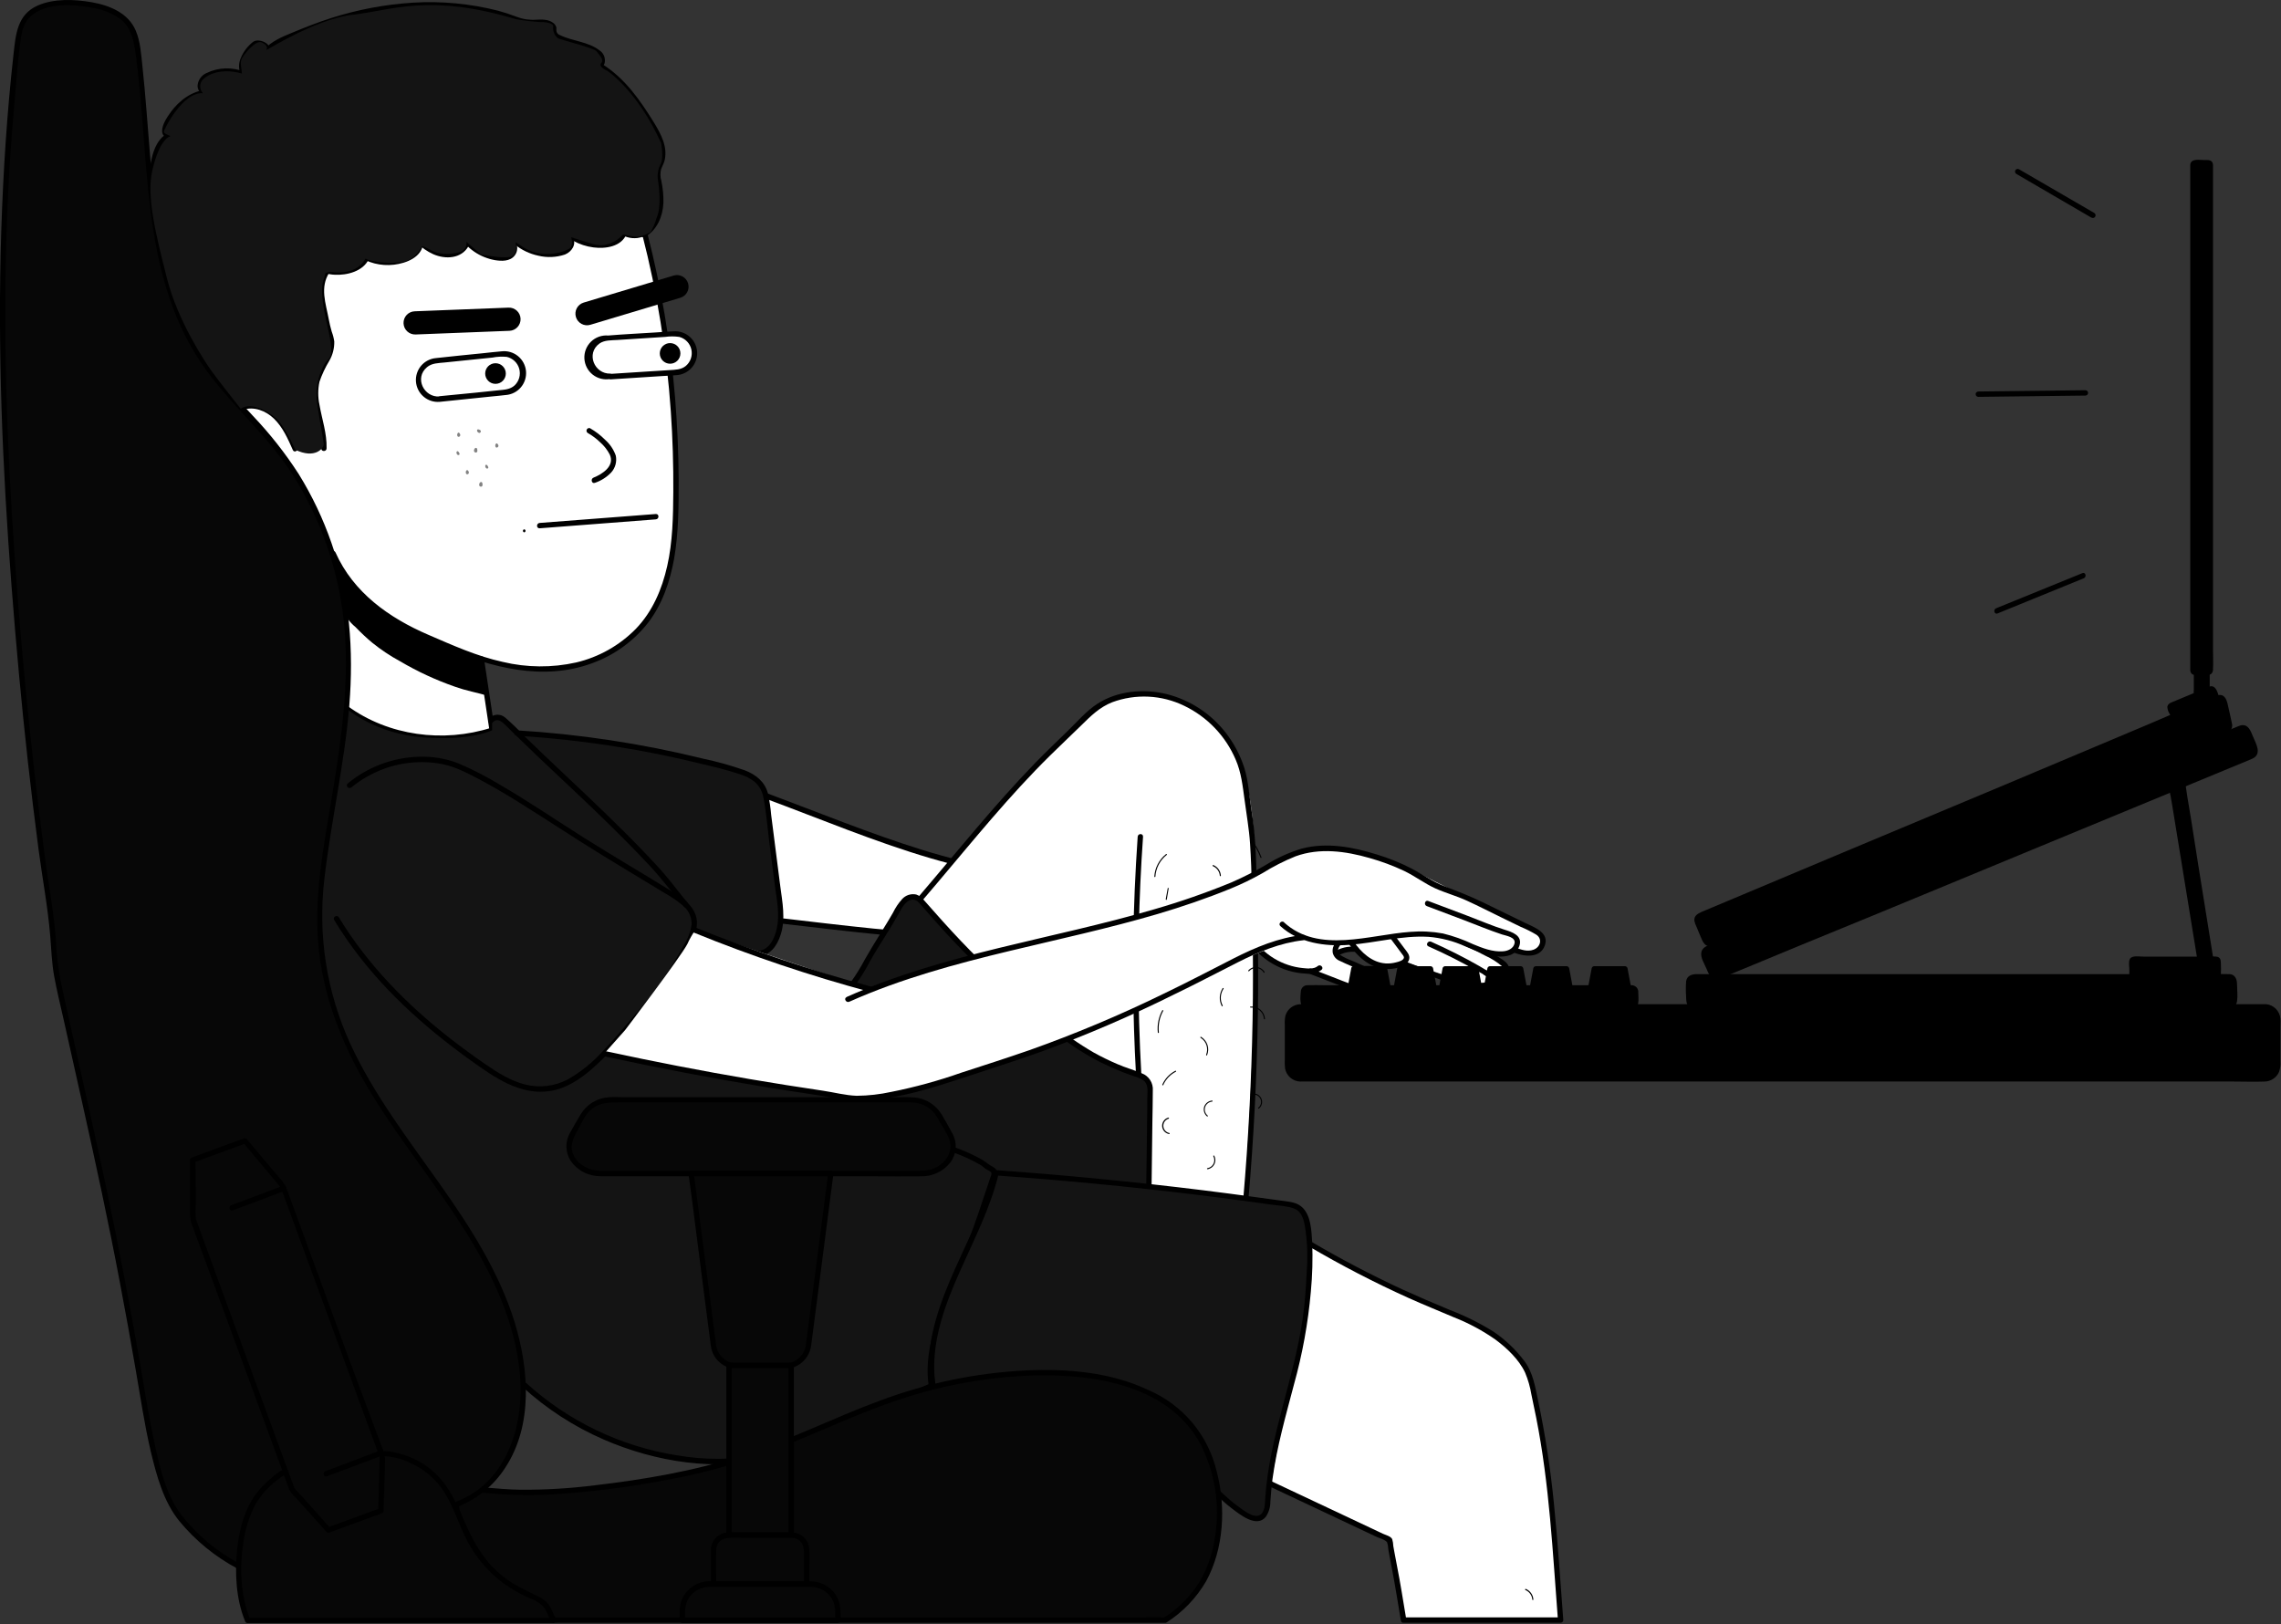 <svg width="639" height="455" viewBox="0 0 639 455" fill="none" xmlns="http://www.w3.org/2000/svg">
<rect x="0" y="0" width="639" height="455" fill="#333333" stroke="none"/>
<g clip-path="url(#clip0_1717_611)">
<path d="M180.75 66.76C180.75 66.76 186.09 86.55 187.24 103.27C188.39 119.99 189.84 119.27 189.37 138.18C188.9 157.09 187.05 164.92 183.59 170C180.13 175.08 171.79 186.35 157.37 187.48C148.96 188.22 140.494 186.994 132.64 183.9C132.64 183.9 112.48 176.9 103.88 170.04C95.28 163.18 93.73 155.48 93.73 155.48C93.73 155.48 89.84 146.66 87.79 141.82C85.74 136.98 77.29 124.82 74.49 121.71C71.69 118.6 68.18 114.5 68.18 114.5C68.18 114.5 69.64 113.5 73.3 114.72C76.96 115.94 79.3 119.97 80.88 122.87C82.46 125.77 84.37 125.82 84.37 125.82C84.37 125.82 90.71 125.82 90.9 124.65C91.09 123.48 88.58 111.72 88.75 108.8C88.92 105.88 90.95 102.54 91.88 100.43C92.81 98.32 93.82 96.7 92.88 93.43C91.94 90.16 90.12 85.43 90.41 81.8C90.7 78.17 91.21 76.69 91.9 76.55C92.59 76.41 95.17 76.98 96.35 76.55C97.53 76.12 101.15 75.11 102.49 73.15L102.81 72.86C102.81 72.86 107.57 74.55 110.71 73.86C113.85 73.17 116.71 71.86 118 69.6C118.1 69.35 118.24 69.06 118.24 69.06C118.24 69.06 122.07 71.53 124.34 71.64C126.61 71.75 129 71.45 130.08 70.19C131.16 68.93 130.93 68.48 130.93 68.48C130.93 68.48 134.1 72.22 138.59 72.48C143.08 72.74 143.96 71.48 144.46 70.65C144.743 69.906 144.792 69.093 144.6 68.32C144.6 68.32 149.9 72.48 154.98 71.49C160.06 70.5 160.59 68.68 160.53 67.92C160.47 67.16 160.42 66.92 160.42 66.92C160.42 66.92 166.66 69.79 170.5 68.6C174.34 67.41 174.97 66 174.97 66C174.97 66 177.92 66.83 178.69 66.49C179.351 66.28 180.047 66.195 180.74 66.24L180.75 66.76Z" fill="white"/>
<path d="M137.61 201.702C137.851 202.496 137.776 203.353 137.4 204.092C136.933 204.618 136.302 204.971 135.61 205.092C129.668 206.739 123.458 207.194 117.34 206.43C111.221 205.666 105.314 203.699 99.96 200.642C99.002 200.191 98.176 199.502 97.559 198.642C96.799 197.352 96.99 195.732 97.15 194.242C97.96 186.942 97.6 179.572 97.24 172.242C102.77 173.592 107.79 176.472 112.72 179.322L126.15 187.002L132.86 190.882C134.08 191.582 135.7 192.102 136.15 193.572C136.466 194.846 136.703 196.139 136.86 197.442L137.61 201.702Z" fill="white"/>
<path d="M135.58 184.439L138.58 204.379C138.627 204.57 138.599 204.771 138.502 204.942C138.406 205.113 138.247 205.241 138.06 205.299C124.3 209.719 108.38 207.679 96.63 199.089C95.86 198.529 96.63 197.229 97.39 197.799C108.84 206.169 124.24 208.159 137.66 203.859L137.14 204.779L134.14 184.829C134 183.889 135.44 183.479 135.59 184.439H135.58Z" fill="black"/>
<path d="M104.28 180.06C102.624 178.678 101.048 177.202 99.56 175.64C97.933 174.331 96.695 172.602 95.98 170.64C95.24 168.37 95.3 166.07 94.98 163.75C94.568 161.438 94.341 159.098 94.3 156.75C94.3 157.34 95.55 158.75 95.87 159.31C96.366 160.148 96.924 160.946 97.54 161.7C98.804 163.306 100.17 164.829 101.63 166.26C104.605 169.169 107.884 171.75 111.41 173.96C117.821 177.865 124.69 180.965 131.86 183.19C132.867 183.401 133.773 183.948 134.43 184.74C134.724 185.277 134.901 185.87 134.95 186.48C135.291 189.336 135.825 192.166 136.55 194.95C136.55 194.81 132.55 193.85 132.11 193.75C130.524 193.369 128.959 192.909 127.42 192.37C122.085 190.511 116.946 188.13 112.08 185.26C109.327 183.768 106.716 182.028 104.28 180.06Z" fill="black"/>
<path d="M406.939 262.328C406.939 262.328 422.079 269.558 421.939 270.998C421.799 272.438 421.839 273.648 419.669 273.698C417.499 273.748 417.879 273.178 417.879 273.178L417.979 275.078C417.979 275.078 417.109 276.528 414.449 276.288C411.789 276.048 382.979 264.888 377.259 265.818C371.539 266.748 374.949 268.128 374.949 268.128L382.689 271.858C382.689 271.858 384.619 275.548 382.339 276.178C380.059 276.808 378.049 276.288 375.939 275.628C373.829 274.968 367.369 272.038 367.369 272.038C367.369 272.038 361.199 271.398 358.179 269.738C356.503 268.847 354.918 267.792 353.449 266.588L351.539 265.588L304.859 264.158L278.909 263.158C278.909 263.158 237.239 261.518 220.539 258.158C203.839 254.798 208.859 224.498 208.859 224.498L209.709 220.328L227.379 228.248C227.379 228.248 269.379 245.608 306.679 248.348C327.179 250.208 333.779 252.348 343.319 251.638C352.859 250.928 356.459 247.988 365.029 249.098C373.344 250.144 381.499 252.21 389.309 255.248C395.559 257.868 406.939 262.328 406.939 262.328Z" fill="white"/>
<path d="M214.97 222.258C229.38 227.638 243.67 233.528 258.37 238.098C273.07 242.668 288.13 245.258 303.37 247.178C311.02 248.178 318.68 249.018 326.37 249.918C334.06 250.818 341.99 251.498 349.65 250.058C353.019 249.314 356.428 248.763 359.86 248.408C363.535 248.166 367.225 248.344 370.86 248.938C378.08 250.048 384.96 252.598 391.67 255.398C395.51 257.008 399.3 258.698 403.15 260.268C406.83 261.778 410.48 263.268 414.06 265.058C415.993 265.947 417.873 266.949 419.69 268.058C420.85 268.808 422.57 269.738 422.8 271.238C422.843 271.857 422.666 272.472 422.3 272.973C421.934 273.475 421.403 273.831 420.8 273.978C419.121 274.343 417.367 274.068 415.88 273.208C415.01 272.788 415.77 271.498 416.64 271.918C417.491 272.374 418.435 272.631 419.4 272.668C420.4 272.668 422.02 271.918 420.81 270.728C419.422 269.54 417.873 268.553 416.21 267.798C413.07 266.158 409.87 264.618 406.6 263.248C400.21 260.568 393.84 257.778 387.39 255.248C380.94 252.718 373.99 250.548 366.86 249.998C363.331 249.697 359.78 249.818 356.28 250.358C352.87 250.898 349.52 251.738 346.1 252.168C342.609 252.509 339.095 252.536 335.6 252.248C331.82 252.048 328.06 251.678 324.3 251.248C317.14 250.388 309.96 249.598 302.8 248.688C288.58 246.878 274.45 244.488 260.68 240.438C245 235.828 229.83 229.438 214.53 223.768C213.63 223.438 214.02 221.988 214.93 222.328L214.97 222.258Z" fill="black"/>
<path d="M218.71 257.211C227.36 258.211 236 259.271 244.66 260.141C253.32 261.011 261.95 261.501 270.61 261.981C288.19 262.961 305.783 263.741 323.39 264.321C333.25 264.641 343.116 264.904 352.99 265.111C353.189 265.111 353.379 265.19 353.52 265.331C353.661 265.471 353.74 265.662 353.74 265.861C353.74 266.06 353.661 266.251 353.52 266.391C353.379 266.532 353.189 266.611 352.99 266.611C335.49 266.251 318 265.698 300.52 264.951C282.96 264.201 265.34 263.581 247.84 261.951C238.11 261.051 228.42 259.811 218.71 258.721C217.71 258.621 217.71 257.111 218.71 257.221V257.211Z" fill="black"/>
<path d="M374.08 266.482C377.36 264.482 381.08 265.142 384.63 266.182C388.9 267.452 393.02 269.122 397.18 270.712C399.3 271.512 401.46 272.202 403.6 272.942C405.632 273.712 407.701 274.38 409.8 274.942C411.686 275.36 413.625 275.485 415.55 275.312C416.27 275.252 417.99 274.862 417.07 273.992C416.137 273.28 415.132 272.67 414.07 272.172C409.556 269.58 404.91 267.227 400.15 265.122C399.27 264.732 400.03 263.432 400.91 263.822C405.524 265.868 410.033 268.145 414.42 270.642C415.42 271.232 416.42 271.832 417.42 272.452C418.1 272.862 419.16 273.292 419.16 274.242C419.16 275.702 417.32 276.572 416.16 276.752C411.89 277.392 407.84 275.972 403.9 274.582C399.18 272.922 394.51 271.172 389.81 269.452C387.364 268.515 384.867 267.72 382.33 267.072C379.78 266.462 377.18 266.312 374.86 267.742C374.04 268.252 373.28 266.952 374.11 266.452L374.08 266.482Z" fill="black"/>
<path d="M375.39 264.899C374.81 265.649 374.47 266.779 375.33 267.469C376.405 268.157 377.556 268.721 378.76 269.149C379.84 269.639 380.95 270.069 382.02 270.589C382.888 270.942 383.599 271.6 384.02 272.439C384.351 273.253 384.376 274.16 384.089 274.992C383.802 275.823 383.223 276.522 382.46 276.959C380.19 278.169 377.65 276.959 375.46 276.139L366.92 272.829C366.03 272.489 366.41 271.039 367.31 271.389L374.31 274.099C375.46 274.549 376.61 275.019 377.78 275.439C378.86 275.939 380.074 276.076 381.24 275.829C381.668 275.732 382.054 275.503 382.345 275.175C382.636 274.847 382.816 274.435 382.86 273.999C382.884 273.566 382.768 273.137 382.528 272.777C382.288 272.416 381.938 272.143 381.53 271.999C379.53 270.999 377.38 270.209 375.36 269.209C374.868 269.022 374.43 268.718 374.081 268.325C373.733 267.931 373.485 267.459 373.36 266.949C373.282 266.454 373.307 265.95 373.434 265.466C373.562 264.982 373.788 264.53 374.1 264.139C374.68 263.389 375.98 264.139 375.39 264.899Z" fill="black"/>
<path d="M370.22 271.699C368.986 272.606 367.445 272.991 365.93 272.769C364.251 272.7 362.589 272.421 360.98 271.939C357.801 270.983 354.895 269.286 352.5 266.989C351.81 266.319 352.87 265.259 353.56 265.919C355.634 267.92 358.133 269.427 360.87 270.329C362.205 270.777 363.587 271.072 364.99 271.209C366.29 271.329 368.09 271.569 369.16 270.639C369.88 270.009 370.95 271.059 370.22 271.699Z" fill="black"/>
<path d="M349.86 337.533C349.86 337.533 348.24 336.673 348.71 333.953C349.18 331.233 351.46 286.703 351.71 271.363C351.96 256.023 352.56 227.003 348.4 217.363C344.24 207.723 340.24 200.313 332.69 197.363C325.14 194.413 314.69 191.423 305.34 199.663C295.99 207.903 278.86 226.863 275.34 230.993C271.82 235.123 257.86 252.403 257.86 252.403C257.86 252.403 275.96 272.103 281.2 276.893C286.44 281.683 304.2 294.543 309.2 297.203C314.2 299.863 321.2 301.143 321.99 303.683C322.78 306.223 321.35 332.383 321.35 332.383L349.86 337.533Z" fill="white"/>
<path d="M348.29 335.858C349.73 319.191 350.6 302.495 350.9 285.768C351.046 277.395 351.046 269.031 350.9 260.678C350.77 252.568 350.71 244.418 350.19 236.318C349.92 232.208 349.19 228.208 348.66 224.128C348.12 220.208 347.74 216.418 346.14 212.748C343.319 206.18 338.219 200.853 331.78 197.748C328.65 196.22 325.242 195.343 321.762 195.172C318.283 195 314.805 195.536 311.54 196.748C308.02 198.148 305.54 200.608 302.91 203.208C300.01 206.048 297.05 208.828 294.16 211.678C282.76 222.908 272.7 235.398 262.38 247.588C261.1 249.095 259.816 250.601 258.53 252.108C257.9 252.848 256.84 251.778 257.47 251.048C268.23 238.498 278.55 225.548 290.07 213.668C293 210.668 296.07 207.728 299.07 204.808C301.76 202.218 304.27 199.208 307.42 197.168C313.05 193.528 320.33 192.878 326.75 194.428C333.413 196.096 339.314 199.974 343.49 205.428C345.734 208.339 347.456 211.618 348.58 215.118C349.8 219.008 349.98 223.248 350.64 227.258C351.97 235.258 351.92 243.438 352.15 251.538C352.396 260.205 352.496 268.898 352.45 277.618C352.336 294.918 351.61 312.205 350.27 329.478C350.1 331.618 349.93 333.768 349.74 335.908C349.66 336.908 348.16 336.908 348.24 335.908L348.29 335.858Z" fill="black"/>
<path d="M318.25 301.272C317.283 283.939 317.16 266.605 317.88 249.272C318.093 244.312 318.37 239.362 318.71 234.422C318.78 233.422 320.28 233.422 320.21 234.422C318.996 251.755 318.633 269.089 319.12 286.422C319.26 291.375 319.47 296.329 319.75 301.282C319.8 302.282 318.3 302.282 318.25 301.282V301.272Z" fill="black"/>
<path d="M239.15 275.313L239.26 275.163C241.26 272.493 242.66 269.473 244.39 266.643C246.49 263.193 248.7 259.783 250.71 256.283C251.86 254.283 253.46 250.783 256.32 251.283C257.154 251.535 257.879 252.059 258.38 252.773C260.71 255.423 263.03 258.083 265.38 260.693C274.192 270.311 283.781 279.188 294.05 287.233C297.573 290.139 301.311 292.777 305.23 295.123C309.342 297.464 313.673 299.4 318.16 300.903C319.52 301.353 321.02 301.903 321.72 303.123C322.115 304.007 322.271 304.979 322.17 305.943L321.83 332.583C300.88 334.453 279.7 333.843 259.08 329.693C252.7 328.413 246.08 326.693 241.26 322.323C235.2 316.823 233.11 308.053 233.48 299.883C233.85 291.713 234.2 281.833 239.15 275.313Z" fill="#141414"/>
<path d="M238.5 274.93C239.894 272.979 241.154 270.934 242.269 268.81C243.539 266.54 244.919 264.34 246.269 262.13C247.619 259.92 248.929 257.87 250.169 255.68C250.839 254.302 251.697 253.023 252.719 251.88C253.207 251.338 253.829 250.934 254.522 250.709C255.216 250.485 255.957 250.447 256.669 250.6C257.498 250.891 258.226 251.411 258.769 252.1C259.669 253.1 260.539 254.1 261.429 255.1C264.789 258.92 268.219 262.67 271.789 266.3C278.787 273.408 286.225 280.067 294.06 286.24C297.935 289.463 302.073 292.357 306.429 294.89C308.564 296.07 310.757 297.142 313 298.1C315.25 299.1 317.61 299.72 319.84 300.68C320.811 301.036 321.641 301.7 322.202 302.569C322.763 303.439 323.026 304.468 322.949 305.5C322.949 308.43 322.869 311.37 322.829 314.3L322.599 332.55C322.592 332.747 322.511 332.933 322.372 333.073C322.232 333.212 322.046 333.293 321.849 333.3C301.967 335.213 281.919 334.449 262.239 331.03C254.239 329.56 245.32 327.85 239.53 321.61C234.25 315.93 232.469 307.79 232.739 300.23C233.039 291.76 233.209 282 238.479 274.9C239.049 274.14 240.349 274.9 239.769 275.66C235.159 281.89 234.709 290.15 234.359 297.61C234.009 305.07 234.669 313.13 239.549 319.33C244.749 325.94 253.369 327.82 261.209 329.33C270.668 331.116 280.243 332.215 289.859 332.62C300.532 333.063 311.222 332.799 321.859 331.83L321.109 332.58L321.31 317.29L321.399 309.89C321.399 308.66 321.399 307.42 321.449 306.19C321.499 304.96 321.449 303.55 320.359 302.69C319.565 302.177 318.694 301.792 317.78 301.55C316.62 301.15 315.48 300.74 314.34 300.29C312.22 299.45 310.143 298.52 308.109 297.5C303.98 295.374 300.062 292.859 296.409 289.99C288.993 284.314 281.898 278.228 275.159 271.76C271.786 268.514 268.516 265.18 265.349 261.76C263.719 260 262.129 258.21 260.539 256.41C259.739 255.51 258.949 254.6 258.159 253.7C257.369 252.8 256.629 251.82 255.359 252.06C253.649 252.38 252.639 254.4 251.869 255.77C250.66 257.91 249.39 260.02 248.09 262.11C246.63 264.46 245.09 266.79 243.78 269.21C242.593 271.471 241.257 273.649 239.78 275.73C239.22 276.45 237.92 275.7 238.5 274.93Z" fill="black"/>
<path d="M282.22 330.756C282.22 330.756 280.61 328.196 272.99 324.566C265.37 320.936 250.56 315.946 231.92 302.566C213.28 289.186 196.06 261.176 196.06 261.176L211.8 267.176C211.8 267.176 215.29 267.286 216.8 264.706C218.31 262.126 218.72 256.626 218.72 256.626L214.13 221.576C214.13 221.576 214.04 216.576 194.91 212.746C175.78 208.916 146.34 205.466 146.34 205.466L144.34 204.816C144.34 204.816 141 200.956 139.4 200.946C137.8 200.936 137.86 201.466 137.86 201.466V204.586C137.86 204.586 132.16 207.586 118.64 206.586C105.12 205.586 97.28 198.656 97.28 198.656L87.59 242.396L89.86 310.626L135.81 363.906L139.39 380.226L148.44 389.346C148.44 389.346 169.96 411.506 204.49 409.426C239.02 407.346 259.73 391.476 259.73 391.476L260.97 386.886C260.97 386.886 261.49 375.886 261.87 374.526C262.25 373.166 268.97 356.046 268.97 356.046C268.97 356.046 277.77 332.246 277.77 332.116C277.77 331.986 278.6 329.716 278.6 329.716L282.22 330.756Z" fill="#141414"/>
<path d="M147.4 387.441C159.232 398.19 173.949 405.243 189.74 407.731C197.662 409.087 205.763 409.016 213.66 407.521C221.44 405.931 228.81 402.881 235.95 399.461C244.16 395.541 252.15 391.151 260.54 387.601L260.19 388.441C258.76 378.841 262.26 369.721 266 361.061C270.1 351.571 273.48 341.871 276.71 332.061C276.92 331.441 277.12 330.811 277.33 330.181C277.54 329.551 277.91 328.931 277.67 328.491C277.43 328.051 276.58 327.781 276.16 327.491C275.74 327.201 275.27 326.731 274.75 326.411C272.315 324.99 269.75 323.805 267.09 322.871C266.19 322.551 266.58 321.101 267.49 321.431C269.781 322.236 272.008 323.216 274.15 324.361C275.086 324.836 275.971 325.405 276.79 326.061C277.51 326.661 278.79 327.001 279.18 327.911C279.386 328.681 279.289 329.5 278.91 330.201L277.71 333.841C276.86 336.411 276.01 338.971 275.14 341.531C273.41 346.601 271.6 351.631 269.55 356.581C267.55 361.341 265.37 366.001 263.73 370.901C261.88 376.421 260.73 382.251 261.64 388.071C261.681 388.232 261.669 388.401 261.606 388.554C261.543 388.707 261.432 388.836 261.29 388.921C246.29 395.291 232.29 404.651 216.29 408.511C200.66 412.281 183.67 409.621 169.06 403.261C160.733 399.637 153.063 394.659 146.36 388.531C145.65 387.881 146.71 386.821 147.42 387.471L147.4 387.441Z" fill="black"/>
<path d="M393.18 453.889C392.6 450.439 392.01 446.989 391.44 443.529C390.77 439.529 389.85 435.449 389.25 431.429L355.31 415.429L366.99 348.539C378.33 355.219 390.114 361.116 402.26 366.189C407.19 368.249 412.21 370.189 416.77 372.979C420.494 375.278 423.757 378.252 426.39 381.749C428.95 385.099 429.39 389.229 430.28 393.359C434.6 412.979 435.61 433.869 437.16 453.889H393.18Z" fill="white"/>
<path d="M392.459 454.093C391.629 449.183 390.859 444.263 389.919 439.363C389.699 438.233 389.479 437.113 389.269 435.973C389.149 435.333 389.029 434.693 388.919 434.043C388.902 433.388 388.795 432.739 388.599 432.113C388.119 431.373 386.599 430.993 385.739 430.603L382.169 428.923L354.929 416.083C354.787 415.999 354.676 415.87 354.615 415.716C354.553 415.562 354.544 415.393 354.589 415.233L358.529 392.683L364.859 356.593L366.299 348.343C366.332 348.234 366.388 348.133 366.464 348.048C366.541 347.963 366.635 347.897 366.741 347.853C366.847 347.81 366.961 347.791 367.075 347.798C367.189 347.805 367.3 347.838 367.399 347.893C375.639 352.733 384.099 357.167 392.779 361.193C397.169 363.193 401.619 365.103 406.089 366.963C410.316 368.577 414.381 370.586 418.229 372.963C421.598 375.214 424.563 378.016 426.999 381.253C429.529 384.583 430.099 388.733 430.949 392.703C432.909 402.068 434.361 411.532 435.299 421.053C436.419 431.963 437.099 442.923 437.939 453.853C437.939 454.052 437.86 454.243 437.72 454.384C437.579 454.524 437.388 454.603 437.189 454.603H393.189C392.991 454.603 392.8 454.524 392.659 454.384C392.518 454.243 392.439 454.052 392.439 453.853C392.439 453.654 392.518 453.464 392.659 453.323C392.8 453.182 392.991 453.103 393.189 453.103H437.189L436.439 453.853C434.979 434.933 434.059 415.853 430.359 397.213C429.929 395.023 429.439 392.833 428.999 390.643C428.654 388.553 428.067 386.509 427.249 384.553C425.549 380.903 422.179 377.703 418.979 375.323C415.382 372.797 411.499 370.706 407.409 369.093C403.139 367.263 398.819 365.533 394.579 363.623C385.015 359.302 375.688 354.472 366.639 349.153L367.749 348.703L363.809 371.263L357.499 407.353L356.059 415.593L355.719 414.753L383.859 428.003L387.439 429.693C388.219 430.063 389.609 430.373 390.009 431.193C390.195 431.821 390.299 432.469 390.319 433.123C390.399 433.603 390.489 434.123 390.579 434.573C390.809 435.863 391.069 437.153 391.309 438.443C392.309 443.443 393.089 448.583 393.949 453.653C394.069 454.643 392.619 455.003 392.459 454.093Z" fill="black"/>
<path d="M279.06 328.578C306.28 330.498 333.406 333.425 360.44 337.358C361.562 337.445 362.655 337.762 363.65 338.288C365.49 339.458 366.09 341.838 366.41 343.988C367.41 350.588 366.83 356.768 366.41 363.348C365.05 382.708 356.33 400.898 355.22 420.408C355.11 422.318 354.77 424.678 352.96 425.308C351.75 425.728 350.43 425.128 349.32 424.478C346.393 422.768 343.703 420.68 341.32 418.268C332.15 409.028 317.9 408.688 305.05 406.648C292.2 404.608 279.14 404.308 266.12 404.018C262.956 397.456 261.214 390.3 261.01 383.018C260.81 364.398 274.8 346.688 279.06 328.578Z" fill="#141414"/>
<path d="M279.059 327.826C298.493 329.206 317.879 331.09 337.219 333.476C341.939 334.063 346.653 334.68 351.359 335.326L358.679 336.326C360.619 336.606 362.859 336.676 364.459 337.936C367.279 340.156 367.389 344.776 367.599 348.026C367.783 352.653 367.656 357.287 367.219 361.896C366.443 370.672 364.863 379.359 362.499 387.846C360.219 396.546 357.719 405.246 356.499 414.176C356.209 416.356 356.039 418.526 355.879 420.706C355.891 422.212 355.448 423.686 354.609 424.936C351.999 428.156 347.309 424.266 345.009 422.526C341.839 420.136 339.279 417.066 335.869 414.966C332.607 413.039 329.074 411.61 325.389 410.726C317.869 408.806 310.009 408.066 302.389 406.986C292.77 405.746 283.088 405.055 273.389 404.916L266.059 404.746C265.93 404.747 265.802 404.713 265.689 404.648C265.577 404.583 265.484 404.489 265.419 404.376C260.969 394.596 258.959 384.096 261.239 373.476C263.399 363.396 268.239 354.136 272.429 344.786C274.895 339.501 276.874 334.001 278.339 328.356C278.559 327.416 280.009 327.816 279.779 328.756C277.469 338.426 272.829 347.316 268.829 356.346C264.829 365.376 261.139 375.116 261.779 385.236C262.295 391.611 263.966 397.839 266.709 403.616L266.059 403.246C275.329 403.456 284.619 403.656 293.859 404.506C301.859 405.236 309.919 406.506 317.859 407.706C324.759 408.786 331.859 410.386 337.719 414.376C340.959 416.576 343.479 419.616 346.669 421.886C348.099 422.886 351.039 425.436 352.889 424.466C354.419 423.656 354.349 421.186 354.449 419.706C355.579 402.566 362.449 386.526 364.909 369.616C365.559 365.186 365.849 360.696 366.069 356.226C366.417 351.856 366.222 347.459 365.489 343.136C365.129 341.306 364.489 339.346 362.589 338.596C360.689 337.846 358.169 337.756 356.069 337.466C351.329 336.8 346.589 336.16 341.849 335.546C323.263 333.166 304.623 331.256 285.929 329.816C283.629 329.636 281.339 329.466 279.039 329.306C278.099 329.256 278.089 327.756 279.059 327.826Z" fill="black"/>
<path d="M181.34 65.317C185.234 80.442 187.837 95.871 189.12 111.436C189.746 119.096 190.08 126.763 190.12 134.436C190.12 141.766 190.12 149.196 188.86 156.436C187.71 162.876 185.54 169.316 181.5 174.536C177.482 179.635 172.126 183.517 166.03 185.746C152.16 190.926 137.54 187.016 124.49 181.416C117.78 178.536 111.12 175.716 105.3 171.216C99.862 167.114 95.531 161.722 92.7 155.526C92.31 154.646 93.6 153.886 93.99 154.766C98.99 166.006 108.99 173.106 119.99 177.836C126.81 180.776 133.57 183.836 140.85 185.436C147.595 187.049 154.62 187.104 161.39 185.596C167.749 184.099 173.553 180.829 178.13 176.166C182.8 171.316 185.44 165.096 186.91 158.596C188.45 151.776 188.57 144.776 188.62 137.816C188.67 130.286 188.44 122.746 187.92 115.236C186.773 98.51 184.096 81.924 179.92 65.686C179.867 65.494 179.892 65.289 179.991 65.115C180.089 64.942 180.252 64.814 180.445 64.761C180.637 64.708 180.842 64.734 181.016 64.832C181.189 64.931 181.317 65.094 181.37 65.287L181.34 65.317Z" fill="black"/>
<path d="M167.16 17.688L168.07 17.188C168.11 16.982 168.108 16.771 168.063 16.566C168.019 16.361 167.932 16.168 167.81 15.998C167.527 15.594 167.162 15.253 166.74 14.998C166.092 14.597 165.405 14.262 164.69 13.998C163.246 13.462 161.774 13.004 160.28 12.628C158.861 12.261 157.479 11.765 156.15 11.148C155.02 10.588 154.36 10.148 154.34 8.828C154.34 8.078 154.48 7.778 153.75 7.368C153.409 7.195 153.045 7.07 152.67 6.998C151.875 6.883 151.069 6.863 150.27 6.938C148.624 7.092 146.963 6.925 145.38 6.448C144.04 6.008 142.75 5.448 141.38 4.998C139.65 4.458 137.88 3.998 136.11 3.668C122.23 0.828 107.86 2.058 94.36 6.158C90.78 7.248 87.25 8.528 83.8 9.968C80.67 11.278 77.48 12.358 75.1 14.888C74.53 15.498 73.41 14.678 73.93 13.978C74.45 13.278 73.04 12.828 72.58 12.778C71.67 12.668 71.03 13.668 70.51 14.298C69.11 15.998 67.75 18.298 68.98 20.458C69.27 20.978 68.77 21.818 68.13 21.558C66.043 20.708 63.761 20.458 61.54 20.838C60.467 20.993 59.428 21.332 58.47 21.838C57.877 22.125 57.383 22.581 57.05 23.148C56.66 23.928 56.8 25.088 57.91 25.148C58.109 25.148 58.3 25.227 58.44 25.368C58.581 25.508 58.66 25.699 58.66 25.898C58.66 26.097 58.581 26.288 58.44 26.428C58.3 26.569 58.109 26.648 57.91 26.648C55.17 26.798 52.66 28.438 50.73 30.308C49.8 31.213 48.996 32.239 48.34 33.358C48.02 33.882 47.73 34.423 47.47 34.978C47.315 35.277 47.185 35.588 47.08 35.908C47.03 36.088 46.87 37.398 47.34 37.138L47.92 38.508C45.92 39.328 44.97 41.438 44.38 43.358C43.671 45.751 43.238 48.217 43.09 50.708C42.76 55.742 43.44 60.791 45.09 65.558C45.4 66.478 43.95 66.868 43.64 65.958C41.756 60.478 41.117 54.646 41.77 48.888C42.26 44.708 43.12 38.888 47.53 37.068C48.32 36.738 48.84 38.068 48.11 38.438C47.83 38.584 47.518 38.655 47.203 38.645C46.888 38.636 46.581 38.545 46.311 38.382C46.041 38.22 45.817 37.99 45.661 37.717C45.505 37.443 45.422 37.133 45.42 36.818C45.32 34.998 46.82 32.818 47.84 31.398C50.15 28.198 53.84 25.398 57.92 25.148V26.648C57.252 26.641 56.611 26.378 56.131 25.913C55.651 25.447 55.368 24.816 55.34 24.148C55.369 23.358 55.621 22.592 56.067 21.939C56.513 21.286 57.135 20.773 57.86 20.458C59.509 19.66 61.307 19.217 63.139 19.159C64.97 19.1 66.793 19.427 68.49 20.118L67.64 21.218C67.22 20.439 66.989 19.573 66.967 18.689C66.944 17.804 67.13 16.927 67.51 16.128C68.255 14.377 69.44 12.847 70.95 11.688C72.7 10.528 76.81 12.518 75.18 14.738L74 13.828C76.17 11.518 78.89 10.378 81.76 9.198C85.39 7.688 89.04 6.248 92.76 5.058C100.177 2.686 107.858 1.238 115.63 0.748C123.665 0.254 131.728 1.013 139.53 2.998C141.31 3.48 143.062 4.057 144.78 4.728C146.53 5.389 148.404 5.658 150.27 5.518C151.79 5.438 153.68 5.398 154.95 6.398C155.387 6.707 155.708 7.154 155.86 7.668C155.875 7.948 155.875 8.228 155.86 8.508C155.868 8.805 155.968 9.092 156.148 9.329C156.327 9.566 156.576 9.74 156.86 9.828C160.39 11.558 164.69 11.628 167.86 14.048C168.472 14.426 168.948 14.99 169.218 15.657C169.488 16.325 169.537 17.061 169.36 17.758C169.257 18.046 169.095 18.309 168.884 18.53C168.672 18.751 168.416 18.925 168.133 19.04C167.85 19.155 167.545 19.209 167.24 19.198C166.934 19.188 166.634 19.113 166.36 18.978C165.48 18.578 166.24 17.288 167.11 17.688H167.16Z" fill="black"/>
<path d="M182.86 64.469C182.22 65.164 181.446 65.723 180.584 66.111C179.723 66.499 178.792 66.709 177.847 66.728C176.903 66.746 175.964 66.573 175.088 66.22C174.212 65.866 173.416 65.338 172.75 64.669C172.06 63.989 173.12 62.929 173.81 63.609C174.342 64.132 174.975 64.543 175.669 64.817C176.363 65.091 177.106 65.222 177.852 65.204C178.598 65.185 179.333 65.017 180.013 64.708C180.693 64.4 181.304 63.958 181.81 63.409C182.47 62.709 183.53 63.769 182.87 64.469H182.86Z" fill="black"/>
<path d="M175.52 65.562C174.06 69.142 169.61 69.752 166.22 69.312C162.255 68.802 158.639 66.786 156.12 63.682C155.52 62.942 156.58 61.872 157.18 62.622C159.286 65.249 162.255 67.046 165.56 67.692C168.22 68.212 172.83 68.212 174.07 65.172C174.43 64.282 175.88 64.672 175.52 65.562Z" fill="black"/>
<path d="M92.269 76.331C89.559 80.511 91.269 84.971 92.1 89.421C92.319 90.608 92.6 91.783 92.94 92.941C93.272 93.816 93.507 94.725 93.64 95.651C93.685 97.547 93.208 99.419 92.26 101.061C91.13 102.924 90.202 104.902 89.49 106.961C89.04 109.074 89.04 111.258 89.49 113.371C90.189 117.451 91.6 121.371 91.49 125.601C91.49 126.601 89.96 126.601 89.99 125.601C90.12 121.191 88.49 117.041 87.89 112.731C87.586 110.82 87.623 108.87 88 106.971C88.597 104.895 89.475 102.91 90.609 101.071C91.74 98.961 92.609 96.791 91.9 94.391C91.219 92.221 90.779 90.051 90.309 87.821C89.691 85.705 89.329 83.523 89.23 81.321C89.305 79.28 89.923 77.295 91.019 75.571C91.549 74.761 92.85 75.571 92.32 76.331H92.269Z" fill="black"/>
<path d="M168.78 18.001C175.12 22.001 179.35 28.111 183.21 34.351C185.13 37.481 187.05 41.041 186.21 44.841C186.01 45.731 185.54 46.491 185.21 47.351C184.935 48.45 184.955 49.603 185.27 50.691C185.702 52.708 185.897 54.769 185.85 56.831C185.68 60.621 184.1 64.421 180.7 66.371C180.527 66.472 180.322 66.5 180.129 66.45C179.936 66.399 179.771 66.273 179.67 66.101C179.569 65.929 179.541 65.723 179.591 65.53C179.642 65.337 179.767 65.172 179.94 65.071C184.21 62.631 184.76 57.331 184.13 52.911C183.83 50.781 183.06 48.671 183.91 46.581C184.443 45.506 184.766 44.338 184.86 43.141C184.871 41.977 184.668 40.821 184.26 39.731C183.396 37.614 182.296 35.601 180.98 33.731C179.86 31.941 178.7 30.171 177.45 28.471C174.901 24.852 171.688 21.75 167.98 19.331C167.16 18.811 167.91 17.521 168.73 18.031L168.78 18.001Z" fill="black"/>
<path d="M160.48 66.448C161.58 68.448 160.17 70.548 158.24 71.318C155.828 72.12 153.24 72.227 150.77 71.628C148.371 71.111 146.127 70.039 144.217 68.499C142.307 66.959 140.784 64.993 139.77 62.758C139.37 61.888 140.67 61.128 141.07 62.008C142.248 64.699 144.235 66.956 146.755 68.465C149.274 69.974 152.202 70.66 155.13 70.428C156.143 70.406 157.141 70.175 158.06 69.748C158.303 69.659 158.526 69.521 158.714 69.344C158.903 69.167 159.054 68.953 159.159 68.716C159.263 68.479 159.319 68.223 159.323 67.964C159.326 67.705 159.278 67.448 159.18 67.208C158.72 66.358 160.01 65.598 160.48 66.448Z" fill="black"/>
<path d="M143.48 65.613C144.57 67.373 145.64 69.753 144.16 71.613C142.86 73.263 140.49 73.183 138.62 72.873C136.57 72.504 134.62 71.708 132.897 70.537C131.174 69.365 129.717 67.844 128.62 66.073C128.11 65.253 129.4 64.493 129.91 65.313C131.693 68.177 134.494 70.26 137.75 71.143C139.17 71.523 141.09 71.923 142.46 71.143C144.37 70.083 143.04 67.633 142.23 66.313C141.72 65.493 143.02 64.733 143.52 65.563L143.48 65.613Z" fill="black"/>
<path d="M131.22 68.999C129.22 72.519 124.77 72.7 121.4 71.23C117.993 69.69 115.271 66.954 113.75 63.539C113.36 62.669 114.65 61.9 115.04 62.779C116.285 65.595 118.417 67.927 121.11 69.419C123.89 70.95 128.11 71.419 129.93 68.24C130.4 67.4 131.7 68.159 131.22 68.999Z" fill="black"/>
<path d="M118.529 68.297C118.069 72.147 113.749 73.747 110.379 74.157C106.682 74.602 102.952 73.642 99.929 71.467C99.159 70.907 99.929 69.607 100.689 70.177C103.183 71.989 106.22 72.899 109.299 72.757C111.959 72.627 116.649 71.537 117.029 68.297C117.139 67.297 118.639 67.297 118.529 68.297Z" fill="black"/>
<path d="M103.29 72.639C101.68 76.029 97.22 77.15 93.78 76.969C91.884 76.912 90.049 76.288 88.51 75.18C86.62 73.644 85.277 71.54 84.68 69.18C84.39 68.26 85.84 67.859 86.13 68.779C86.638 70.84 87.812 72.674 89.47 73.999C90.795 74.922 92.365 75.427 93.98 75.45C96.86 75.549 100.64 74.719 101.98 71.859C102.39 70.98 103.68 71.749 103.27 72.609L103.29 72.639Z" fill="black"/>
<path d="M188.822 93.528C191.804 93.337 194.377 95.596 194.568 98.575C194.76 101.554 192.498 104.124 189.516 104.316L170.984 105.508C168.003 105.7 165.43 103.44 165.239 100.461C165.047 97.482 167.309 94.912 170.291 94.72L188.822 93.528Z" fill="white"/>
<path d="M171 104.746L181.26 104.086L187.59 103.686C189.18 103.576 190.77 103.606 192.09 102.546C192.754 101.996 193.254 101.273 193.534 100.457C193.815 99.641 193.866 98.764 193.681 97.921C193.496 97.078 193.083 96.303 192.486 95.679C191.89 95.056 191.133 94.609 190.3 94.386C188.973 94.195 187.626 94.195 186.3 94.386L172.92 95.246C171.23 95.356 169.34 95.246 167.92 96.246C164.1 99.016 166.5 104.816 171 104.666C172 104.666 172 106.136 171 106.166C170.137 106.33 169.249 106.308 168.396 106.1C167.543 105.892 166.744 105.504 166.053 104.962C165.363 104.419 164.796 103.736 164.392 102.956C163.988 102.176 163.755 101.319 163.71 100.443C163.664 99.566 163.807 98.689 164.129 97.872C164.45 97.055 164.943 96.316 165.574 95.706C166.205 95.095 166.96 94.626 167.787 94.332C168.614 94.037 169.495 93.922 170.37 93.996C174.8 93.626 179.24 93.426 183.66 93.136C185.36 93.026 187.07 92.886 188.77 92.816C190.398 92.716 192 93.266 193.222 94.346C194.445 95.426 195.189 96.948 195.29 98.576C195.39 100.205 194.84 101.807 193.76 103.029C192.68 104.252 191.158 104.996 189.53 105.096C188.18 105.216 186.81 105.276 185.45 105.356L171 106.286C170.03 106.306 170.04 104.806 171 104.746Z" fill="black"/>
<path d="M187.72 101.897C186.124 101.897 184.83 100.603 184.83 99.007C184.83 97.411 186.124 96.117 187.72 96.117C189.316 96.117 190.61 97.411 190.61 99.007C190.61 100.603 189.316 101.897 187.72 101.897Z" fill="black"/>
<path d="M140.439 99.052C143.411 98.746 146.069 100.904 146.375 103.874C146.681 106.843 144.52 109.499 141.548 109.805L123.076 111.711C120.104 112.017 117.447 109.859 117.14 106.89C116.834 103.92 118.995 101.264 121.967 100.958L140.439 99.052Z" fill="white"/>
<path d="M123.12 110.996L133.35 109.996L139.66 109.336C141.27 109.176 142.87 109.136 144.16 107.976C144.779 107.39 145.227 106.646 145.456 105.824C145.684 105.003 145.685 104.135 145.458 103.312C145.231 102.49 144.784 101.746 144.166 101.158C143.548 100.57 142.782 100.162 141.95 99.976C140.614 99.852 139.267 99.92 137.95 100.176L124.61 101.546C122.88 101.726 120.97 101.696 119.61 102.876C116.02 105.876 118.75 111.396 123.16 111.076C124.16 111.006 124.16 112.506 123.16 112.576C122.355 112.642 121.545 112.549 120.776 112.301C120.007 112.054 119.294 111.657 118.679 111.134C118.063 110.612 117.556 109.973 117.188 109.254C116.819 108.536 116.595 107.751 116.53 106.946C116.464 106.141 116.557 105.331 116.805 104.562C117.052 103.794 117.449 103.081 117.971 102.465C118.494 101.85 119.133 101.343 119.852 100.974C120.57 100.606 121.355 100.382 122.16 100.316C126.57 99.806 130.99 99.406 135.41 98.946C137.1 98.776 138.8 98.556 140.5 98.426C141.313 98.329 142.138 98.395 142.926 98.621C143.714 98.847 144.448 99.228 145.087 99.742C145.725 100.256 146.254 100.892 146.643 101.614C147.032 102.335 147.273 103.127 147.352 103.943C147.431 104.758 147.345 105.582 147.101 106.364C146.857 107.146 146.459 107.872 145.931 108.498C145.403 109.125 144.754 109.639 144.024 110.012C143.294 110.384 142.497 110.607 141.68 110.666C140.32 110.836 138.96 110.946 137.6 111.086L123.2 112.576C122.16 112.546 122.17 111.046 123.12 110.996Z" fill="black"/>
<path d="M138.81 107.538C137.214 107.538 135.92 106.244 135.92 104.648C135.92 103.052 137.214 101.758 138.81 101.758C140.406 101.758 141.7 103.052 141.7 104.648C141.7 106.244 140.406 107.538 138.81 107.538Z" fill="black"/>
<path d="M165.34 119.996C166.869 120.872 168.272 121.952 169.51 123.206C170.878 124.405 171.911 125.938 172.51 127.656C172.681 128.487 172.653 129.347 172.429 130.165C172.205 130.984 171.79 131.738 171.22 132.366C169.956 133.687 168.392 134.682 166.66 135.266C165.76 135.626 165.37 134.176 166.26 133.816C168.74 132.816 172.26 130.586 170.84 127.386C170.172 126.083 169.266 124.916 168.17 123.946C167.108 122.912 165.918 122.018 164.63 121.286C164.471 121.179 164.36 121.016 164.317 120.83C164.275 120.643 164.306 120.448 164.403 120.283C164.5 120.119 164.656 119.997 164.839 119.944C165.023 119.891 165.219 119.909 165.39 119.996H165.34Z" fill="black"/>
<path d="M183.709 145.502L151.199 148.002C150.199 148.072 150.199 146.572 151.199 146.502L183.709 144.002C184.709 143.932 184.709 145.432 183.709 145.502Z" fill="black"/>
<path d="M116.169 87.21L142.459 86.182C144.252 86.112 145.763 87.509 145.833 89.302C145.903 91.096 144.506 92.607 142.713 92.677L116.423 93.705C114.629 93.775 113.118 92.378 113.048 90.585C112.978 88.791 114.375 87.28 116.169 87.21Z" fill="black"/>
<path d="M163.515 84.765L188.714 77.2C190.433 76.684 192.245 77.659 192.761 79.378C193.277 81.097 192.302 82.909 190.583 83.426L165.384 90.99C163.665 91.507 161.853 90.531 161.337 88.812C160.821 87.093 161.796 85.281 163.515 84.765Z" fill="black"/>
<path d="M146.859 148.289C146.961 148.305 147.054 148.356 147.12 148.434C147.187 148.512 147.224 148.611 147.224 148.714C147.224 148.817 147.187 148.916 147.12 148.994C147.054 149.072 146.961 149.123 146.859 149.139C146.758 149.123 146.665 149.072 146.599 148.994C146.532 148.916 146.495 148.817 146.495 148.714C146.495 148.611 146.532 148.512 146.599 148.434C146.665 148.356 146.758 148.305 146.859 148.289Z" fill="black"/>
<path d="M136.93 201.361C137.209 201.035 137.549 200.768 137.932 200.574C138.315 200.381 138.733 200.266 139.161 200.235C139.589 200.204 140.019 200.259 140.425 200.395C140.832 200.532 141.207 200.748 141.53 201.031C143.385 202.638 145.147 204.347 146.81 206.151C150.62 209.851 154.48 213.501 158.35 217.151C166.13 224.491 173.92 231.831 181.29 239.591C183.29 241.711 185.29 243.831 187.16 246.101C189.03 248.371 190.78 250.731 192.69 252.971C193.31 253.701 192.26 254.761 191.63 254.031C188.48 250.341 185.63 246.441 182.32 242.881C179.01 239.321 175.52 235.751 172.01 232.291C164.95 225.291 157.66 218.611 150.48 211.771C148.48 209.831 146.42 207.881 144.41 205.911C143.46 204.981 142.51 204.051 141.57 203.111C140.63 202.171 139.23 200.991 137.99 202.431C137.36 203.161 136.3 202.091 136.93 201.371V201.361Z" fill="black"/>
<path d="M97.34 219.558C103.021 214.834 110.133 212.17 117.52 211.998C121.208 211.884 124.882 212.502 128.33 213.818C132.397 215.553 136.333 217.578 140.11 219.878C148.21 224.578 155.94 229.878 163.88 234.878C172.11 240.038 180.49 244.938 188.75 250.058C191.86 251.978 195.25 254.528 195.24 258.558C195.23 262.588 192.53 266.298 190.6 269.558C186.04 277.158 180.3 283.838 174.52 290.508C171.772 293.821 168.762 296.907 165.52 299.738C162.27 302.468 158.64 304.878 154.38 305.608C145.8 307.068 138.51 301.828 131.91 297.108C118.63 287.598 106.34 276.518 97.03 263.008C95.843 261.288 94.703 259.531 93.61 257.738C93.11 256.908 94.41 256.158 94.91 256.978C103.03 270.338 114.06 281.538 126.34 291.098C129.51 293.568 132.77 295.928 136.07 298.208C139.37 300.488 143.07 302.808 147.07 303.818C151.107 304.848 155.384 304.342 159.07 302.398C162.728 300.296 166.032 297.629 168.86 294.498C171.71 291.548 174.32 288.398 177 285.308C179.8 282.068 182.52 278.778 185 275.308C187.395 271.928 189.592 268.412 191.58 264.778C192.724 263.011 193.465 261.013 193.75 258.928C193.76 257.885 193.528 256.855 193.072 255.918C192.615 254.98 191.947 254.162 191.12 253.528C189.555 252.257 187.882 251.126 186.12 250.148L180.27 246.608C176.37 244.248 172.46 241.888 168.58 239.498C160.96 234.818 153.52 229.868 145.94 225.128C142.28 222.838 138.57 220.628 134.76 218.598C131.29 216.748 127.76 214.878 123.9 214.058C116.68 212.678 109.205 213.931 102.83 217.588C101.284 218.451 99.821 219.455 98.46 220.588C97.72 221.198 96.66 220.148 97.4 219.528L97.34 219.558Z" fill="black"/>
<path d="M326.38 453.891H155.09C154.6 453.023 154.013 452.215 153.34 451.48C150.5 448.42 146.34 446.96 142.9 444.66C135.9 440.04 131.81 432.23 128.54 424.53C127.958 423.451 127.72 422.219 127.86 421C128.046 420.343 128.392 419.741 128.866 419.249C129.341 418.757 129.929 418.39 130.58 418.18C132.148 417.609 133.812 417.347 135.48 417.41C151.37 419.29 168.19 416.89 183.79 414.35C196.672 412.246 209.261 408.634 221.3 403.59C233.5 398.48 245.49 392.87 258.3 389.33C271.038 385.763 284.248 384.168 297.47 384.6C309.6 385.04 324.11 388.81 332.58 398.01C342.21 408.46 343.99 426.87 338.58 439.75C336.039 445.59 331.784 450.521 326.38 453.891Z" fill="#070707"/>
<path d="M326.38 454.642H156.38C155.95 454.677 155.519 454.677 155.09 454.642C154.948 454.631 154.81 454.597 154.68 454.542C154.13 454.252 153.68 453.142 153.34 452.662C152.826 452.02 152.25 451.43 151.62 450.902C149.3 448.902 146.47 447.702 143.86 446.162C139.018 443.138 135.031 438.924 132.28 433.922C130.811 431.365 129.496 428.724 128.34 426.012C127.25 423.502 126.08 420.662 128.53 418.542C130.26 417.042 133.22 416.542 135.44 416.692C138.88 416.962 142.28 417.302 145.73 417.352C152.692 417.397 159.651 416.986 166.56 416.122C180.51 414.482 194.42 412.122 207.8 407.802C221.18 403.482 233.52 397.162 246.59 392.362C259.679 387.471 273.444 384.624 287.4 383.922C299.03 383.402 310.95 384.372 321.62 389.382C326.401 391.418 330.635 394.553 333.977 398.532C337.32 402.51 339.678 407.221 340.86 412.282C343.47 422.222 342.86 433.912 337.86 443.022C335.14 447.689 331.345 451.639 326.79 454.542C325.98 455.072 325.23 453.782 326.03 453.242C330.143 450.616 333.609 447.095 336.17 442.942C338.344 439.131 339.77 434.939 340.37 430.592C341.821 421.714 340.398 412.605 336.31 404.592C326.89 387.042 303.82 384.482 286.03 385.492C274.351 386.178 262.816 388.418 251.73 392.152C240.82 395.802 230.42 400.732 219.73 405.052C209.092 409.376 198.032 412.58 186.73 414.612C175.548 416.767 164.231 418.151 152.86 418.752C147.141 418.982 141.413 418.802 135.72 418.212C133.72 418.002 130.51 418.382 129.14 420.082C128.14 421.352 128.67 422.872 129.23 424.222C129.79 425.572 130.23 426.632 130.83 427.812C132.813 432.342 135.514 436.523 138.83 440.192C140.563 442.017 142.542 443.592 144.71 444.872C146.81 446.102 149.02 447.142 151.03 448.512C152.971 449.804 154.6 451.512 155.8 453.512L155.15 453.142H319.4C321.62 453.142 323.87 453.032 326.09 453.142H326.38C326.478 453.142 326.576 453.161 326.667 453.199C326.758 453.237 326.84 453.292 326.91 453.361C326.98 453.431 327.035 453.514 327.073 453.605C327.11 453.696 327.13 453.793 327.13 453.892C327.13 453.99 327.11 454.088 327.073 454.179C327.035 454.27 326.98 454.352 326.91 454.422C326.84 454.492 326.758 454.547 326.667 454.585C326.576 454.622 326.478 454.642 326.38 454.642Z" fill="black"/>
<path d="M128.25 421.323C135.25 418.703 140.74 412.673 143.65 405.753C146.56 398.833 147.1 391.093 146.27 383.633C144.6 368.683 137.68 354.813 129.51 342.193C121.34 329.573 111.81 317.853 104.05 304.973C98.21 295.273 93.34 284.773 91.21 273.603C89.212 263.514 89.006 253.153 90.6 242.993C93.89 219.573 99.81 195.993 96.85 172.193C94.886 156.587 89.143 141.696 80.12 128.813C72.55 118.023 61.33 109.243 54.84 97.813C48.13 86.003 44.84 72.583 42.98 59.223C40.98 44.683 40.55 29.953 38.79 15.373C38.38 12.053 37.79 8.543 35.61 6.043C31.43 1.323 21.78 0.393 15.96 1.003C10.41 1.573 6.1 4.003 5.28 9.513C4.28 16.423 3.77 23.513 3.16 30.433C-1.7 85.103 1.49 141.043 6.73 195.583C8.063 209.516 9.64 223.423 11.46 237.303C12.367 244.243 13.337 251.173 14.37 258.093C15.18 263.523 14.97 269.093 16.12 274.413C22.05 301.713 28.53 328.843 33.77 356.293C35.97 367.813 38.053 379.356 40.02 390.923C41.75 401.073 43.43 411.363 47.61 420.763C49.32 424.623 52.78 428.143 55.82 431.003C59.117 434.105 62.817 436.749 66.82 438.863" fill="#070707"/>
<path d="M128.049 420.6C142.169 415.09 146.849 399.06 145.669 385.17C144.419 370.49 137.859 356.81 130.099 344.51C121.959 331.6 112.26 319.75 104.26 306.75C96.719 294.49 91.169 281.39 89.419 267.02C87.579 251.95 90.719 237.08 93.139 222.26C95.73 206.44 97.99 190.36 96.34 174.31C94.811 159.744 89.974 145.721 82.2 133.31C74.87 121.63 63.919 112.96 56.27 101.56C39.059 75.9 42.069 43.27 37.859 14.13C37.37 10.75 36.459 7.38 33.599 5.24C31.204 3.608 28.468 2.545 25.599 2.13C20.5 1.19 13.43 0.77 9.099 4.13C6.299 6.29 5.97 9.55 5.559 12.83C5.069 16.73 4.729 20.65 4.399 24.56C3.719 32.47 3.049 40.38 2.589 48.31C0.729 80.31 1.389 112.4 3.349 144.38C5.309 176.36 8.349 208.12 12.53 239.79C13.53 247.51 15.04 255.24 15.63 263C15.819 267.027 16.283 271.036 17.02 275C17.86 278.94 18.739 282.88 19.619 286.81C23.119 302.55 26.709 318.26 30.04 334.03C33.37 349.8 36.349 365.54 39.13 381.37C40.429 388.76 41.539 396.2 43.13 403.55C44.63 410.64 46.389 418.74 50.889 424.55C55.328 430.168 60.894 434.794 67.23 438.13C68.09 438.59 67.329 439.88 66.48 439.43C60.242 436.106 54.721 431.586 50.23 426.13C45.779 420.66 43.859 413.36 42.23 406.62C40.44 398.97 39.309 391.17 37.959 383.43C36.559 375.303 35.083 367.16 33.529 359C30.43 342.6 26.899 326.29 23.27 310C21.45 301.86 19.61 293.71 17.809 285.56C16.91 281.56 15.899 277.48 15.159 273.4C14.489 269.7 14.38 265.93 14.069 262.18C13.409 254.18 11.88 246.12 10.819 238.12C9.739 229.913 8.739 221.696 7.819 213.47C5.989 197.03 4.489 180.55 3.219 164.06C0.669 130.97 -0.721 97.74 0.359 64.55C0.889 48.13 1.949 31.67 3.769 15.34C4.389 9.76 4.769 4.12 10.52 1.57C15.12 -0.47 20.86 -0.22 25.709 0.63C30.709 1.51 35.969 3.63 38.05 8.63C39.319 11.63 39.529 15.12 39.88 18.36C40.33 22.51 40.69 26.67 41.029 30.84C42.319 46.96 43.26 63.27 47.809 78.84C49.843 86.242 52.928 93.314 56.969 99.84C60.9 105.94 65.969 111.18 70.85 116.5C75.632 121.524 79.931 126.988 83.689 132.82C87.445 138.897 90.52 145.369 92.859 152.12C97.99 166.77 99.1 182.21 97.859 197.6C96.529 214.01 92.719 230.04 90.859 246.37C89.014 262.052 91.512 277.94 98.079 292.3C104.609 306.5 114.199 318.95 123.169 331.65C131.659 343.65 139.779 356.26 144.169 370.42C148.169 383.47 149.389 399.16 141.589 411.11C138.442 416.047 133.825 419.873 128.389 422.05C127.489 422.4 127.099 420.95 127.989 420.6H128.049Z" fill="black"/>
<path d="M69.34 453.89C67.95 450.291 67.169 446.486 67.03 442.63C66.64 435.89 67.31 428.97 70.03 422.81C71.023 420.551 72.423 418.493 74.16 416.74C75.852 415.018 77.75 413.51 79.81 412.25L107.17 407.25C110.53 407.425 113.809 408.345 116.77 409.943C119.731 411.541 122.299 413.777 124.29 416.49C127.65 421.14 129.09 426.89 131.82 431.95C135.435 438.534 141.112 443.748 147.98 446.79C149.402 447.332 150.76 448.03 152.03 448.87C153.42 449.87 153.65 451 154.32 452.49C154.53 452.96 154.7 453.43 154.89 453.9L69.34 453.89Z" fill="#070707"/>
<path d="M68.62 454.093C66.1 447.903 65.76 440.663 66.43 434.093C67.05 428.013 68.79 421.643 72.95 417.003C73.942 415.9 75.022 414.88 76.18 413.953C77.199 412.974 78.367 412.164 79.64 411.553C80.103 411.431 80.574 411.344 81.05 411.293L89.55 409.733C95.26 408.733 100.98 407.433 106.72 406.593C108.239 406.474 109.767 406.634 111.23 407.063C113.937 407.681 116.514 408.775 118.84 410.293C124.01 413.673 126.84 418.713 129.21 424.293C130.494 427.695 132.095 430.969 133.99 434.073C135.943 437.01 138.35 439.619 141.12 441.803C144.07 444.133 147.33 445.533 150.66 447.193C151.945 447.747 153.06 448.634 153.89 449.763C154.611 451.031 155.198 452.372 155.64 453.763C155.671 453.874 155.675 453.99 155.654 454.104C155.632 454.217 155.584 454.324 155.515 454.416C155.445 454.507 155.355 454.582 155.252 454.634C155.149 454.685 155.035 454.712 154.92 454.713H72.86C71.77 454.713 70.62 454.813 69.52 454.713H69.37C69.171 454.713 68.98 454.634 68.84 454.493C68.699 454.352 68.62 454.161 68.62 453.963C68.62 453.764 68.699 453.573 68.84 453.432C68.98 453.292 69.171 453.213 69.37 453.213H153.62C154.002 453.168 154.388 453.168 154.77 453.213H154.92L154.19 454.163C153.795 452.96 153.286 451.798 152.67 450.693C151.728 449.447 150.436 448.511 148.96 448.003C146.162 446.822 143.502 445.336 141.03 443.573C136.407 440.126 132.702 435.597 130.24 430.383C127.69 425.003 126.04 419.013 121.8 414.633C119.861 412.643 117.569 411.032 115.04 409.883C112.658 408.698 110.048 408.043 107.39 407.963C105.812 408.136 104.248 408.42 102.71 408.813L92.98 410.593L83.64 412.303L80.83 412.823C79.945 413.038 79.125 413.463 78.44 414.063C75.565 416.046 73.173 418.65 71.44 421.683C69.841 424.784 68.766 428.13 68.26 431.583C67.07 438.733 67.31 446.913 70.07 453.683C70.43 454.593 68.98 455.003 68.62 454.093Z" fill="black"/>
<path d="M168.27 328.763H258.1C264.67 328.763 268.98 322.883 266.1 317.813L263.03 312.413C262.188 311.06 261.007 309.951 259.603 309.196C258.199 308.442 256.623 308.068 255.03 308.113H171.32C169.727 308.07 168.151 308.445 166.748 309.199C165.345 309.953 164.163 311.061 163.32 312.413L160.26 317.813C157.38 322.883 161.69 328.763 168.27 328.763Z" fill="#070707"/>
<path d="M168.27 328.003H255.86C257.86 328.003 259.91 328.093 261.86 327.233C264.86 325.923 267.01 322.753 266.01 319.453C265.42 317.533 264.01 315.703 263.07 313.963C262.636 313.091 262.102 312.272 261.48 311.523C260.083 310.057 258.213 309.132 256.2 308.913C255.561 308.858 254.92 308.838 254.28 308.853H173.37C170.79 308.853 168.29 308.853 166.04 310.483C164.12 311.843 163.13 314.223 162.04 316.223C160.95 318.223 159.63 320.283 160.37 322.793C161.37 326.203 164.95 327.953 168.3 328.003C168.499 328.003 168.689 328.082 168.83 328.222C168.971 328.363 169.05 328.554 169.05 328.753C169.05 328.952 168.971 329.142 168.83 329.283C168.689 329.424 168.499 329.503 168.3 329.503C166.647 329.539 165.011 329.166 163.538 328.415C162.065 327.665 160.802 326.561 159.86 325.203C159.117 324.039 158.707 322.693 158.675 321.313C158.643 319.932 158.991 318.569 159.68 317.373C160.68 315.623 161.62 313.883 162.68 312.163C163.516 310.78 164.677 309.622 166.063 308.791C167.448 307.959 169.016 307.479 170.63 307.393C172.04 307.283 173.46 307.393 174.87 307.393H251.7C253.203 307.333 254.709 307.353 256.21 307.453C257.778 307.597 259.289 308.114 260.617 308.959C261.946 309.804 263.054 310.954 263.85 312.313C264.85 314.023 265.85 315.713 266.75 317.443C267.465 318.702 267.802 320.14 267.72 321.585C267.638 323.031 267.142 324.422 266.29 325.593C265.328 326.845 264.087 327.855 262.664 328.541C261.242 329.227 259.679 329.57 258.1 329.543C253.85 329.603 249.6 329.543 245.35 329.543H168.27C168.066 329.543 167.87 329.462 167.725 329.317C167.581 329.173 167.5 328.977 167.5 328.773C167.5 328.568 167.581 328.373 167.725 328.228C167.87 328.084 168.066 328.003 168.27 328.003Z" fill="black"/>
<path d="M206.43 382.718H219.94C221.545 382.717 223.094 382.131 224.3 381.072C225.505 380.012 226.283 378.549 226.49 376.958L232.74 328.758H193.62L199.86 376.998C200.075 378.586 200.861 380.041 202.069 381.093C203.278 382.145 204.827 382.723 206.43 382.718Z" fill="#070707"/>
<path d="M206.43 381.998C210.9 381.998 215.37 382.078 219.84 381.998C221.289 381.991 222.687 381.46 223.776 380.502C224.864 379.544 225.569 378.225 225.76 376.788C225.94 375.608 226.07 374.418 226.22 373.238L230.66 339.078L231.99 328.788L232.74 329.538H193.62L194.37 328.788L196.77 347.238L200.21 373.778C200.34 374.778 200.45 375.778 200.6 376.778C200.782 378.205 201.47 379.52 202.541 380.481C203.611 381.443 204.991 381.989 206.43 382.018C206.629 382.018 206.819 382.097 206.96 382.237C207.101 382.378 207.18 382.569 207.18 382.768C207.18 382.967 207.101 383.157 206.96 383.298C206.819 383.439 206.629 383.518 206.43 383.518C204.782 383.499 203.188 382.936 201.894 381.915C200.601 380.895 199.681 379.475 199.28 377.878C199.132 377.151 199.026 376.416 198.96 375.678L197.64 365.568L193.86 336.108L192.86 328.758C192.862 328.56 192.942 328.37 193.082 328.23C193.222 328.09 193.411 328.01 193.61 328.008H232.74C233.11 328.008 233.55 328.358 233.49 328.758L229.92 356.318L227.77 372.848C227.6 374.128 227.44 375.408 227.27 376.688C227.135 378.093 226.61 379.431 225.752 380.552C224.895 381.673 223.74 382.531 222.42 383.028C221.256 383.389 220.036 383.538 218.82 383.468H206.43C206.26 383.433 206.108 383.341 205.998 383.207C205.889 383.073 205.829 382.906 205.829 382.733C205.829 382.56 205.889 382.392 205.998 382.258C206.108 382.124 206.26 382.032 206.43 381.998Z" fill="black"/>
<path d="M204.22 382.492H221.65V430.052H204.22V382.492Z" fill="#070707"/>
<path d="M204.22 429.302H221.65L220.9 430.052V382.492L221.65 383.242H204.22L204.97 382.492V430.052C204.97 430.251 204.891 430.442 204.75 430.583C204.61 430.723 204.419 430.802 204.22 430.802C204.021 430.802 203.83 430.723 203.69 430.583C203.549 430.442 203.47 430.251 203.47 430.052V382.492C203.472 382.294 203.552 382.105 203.692 381.965C203.833 381.825 204.022 381.745 204.22 381.742H221.65C221.848 381.745 222.037 381.825 222.177 381.965C222.317 382.105 222.397 382.294 222.4 382.492V430.052C222.397 430.25 222.317 430.44 222.177 430.58C222.037 430.72 221.848 430.8 221.65 430.802H204.22C204.021 430.802 203.83 430.723 203.69 430.583C203.549 430.442 203.47 430.251 203.47 430.052C203.47 429.853 203.549 429.663 203.69 429.522C203.83 429.381 204.021 429.302 204.22 429.302Z" fill="black"/>
<path d="M199.859 443.747H225.959V434.107C225.959 433.032 225.533 432.001 224.774 431.24C224.015 430.478 222.984 430.05 221.909 430.047H203.959C203.427 430.047 202.899 430.152 202.407 430.356C201.915 430.56 201.468 430.859 201.092 431.237C200.716 431.614 200.418 432.061 200.215 432.554C200.012 433.046 199.908 433.574 199.909 434.107L199.859 443.747Z" fill="#070707"/>
<path d="M199.86 443.002H225.96L225.21 443.752V434.752C225.21 432.682 224.16 430.932 221.89 430.822C220.96 430.822 220.03 430.822 219.1 430.822H207.96C205.16 430.822 200.83 430.152 200.66 434.202C200.52 437.382 200.66 440.592 200.66 443.772C200.66 443.971 200.581 444.162 200.44 444.303C200.299 444.443 200.109 444.522 199.91 444.522C199.711 444.522 199.52 444.443 199.379 444.303C199.239 444.162 199.16 443.971 199.16 443.772C199.16 440.612 199.11 437.452 199.16 434.292C199.139 433.15 199.519 432.037 200.233 431.146C200.947 430.254 201.951 429.641 203.07 429.412C204.115 429.287 205.169 429.257 206.22 429.322H218.42C219.56 429.322 220.7 429.322 221.83 429.322C222.973 429.322 224.079 429.722 224.958 430.453C225.837 431.183 226.432 432.199 226.64 433.322C226.803 435.061 226.827 436.81 226.71 438.552V443.752C226.707 443.951 226.627 444.14 226.487 444.28C226.347 444.42 226.158 444.5 225.96 444.502H199.86C199.661 444.502 199.47 444.423 199.329 444.283C199.189 444.142 199.11 443.951 199.11 443.752C199.11 443.554 199.189 443.363 199.329 443.222C199.47 443.081 199.661 443.002 199.86 443.002Z" fill="black"/>
<path d="M191.129 453.89V451.28C191.129 449.283 191.923 447.368 193.335 445.955C194.747 444.543 196.662 443.75 198.659 443.75H227.199C229.197 443.75 231.112 444.543 232.524 445.955C233.936 447.368 234.729 449.283 234.729 451.28V453.89H191.129Z" fill="#070707"/>
<path d="M190.38 453.891C190.38 451.761 190.26 449.661 191.21 447.681C191.842 446.389 192.798 445.282 193.984 444.467C195.17 443.653 196.546 443.158 197.98 443.031C200.44 442.821 202.98 443.031 205.44 443.031C212.66 443.031 219.89 442.921 227.11 443.031C228.459 443.031 229.788 443.354 230.987 443.974C232.186 444.593 233.219 445.49 234 446.591C235.57 448.821 235.48 451.331 235.48 453.921C235.477 454.119 235.397 454.308 235.257 454.448C235.117 454.588 234.928 454.668 234.73 454.671H191.13C190.931 454.671 190.74 454.592 190.599 454.451C190.459 454.31 190.38 454.12 190.38 453.921C190.38 453.722 190.459 453.531 190.599 453.391C190.74 453.25 190.931 453.171 191.13 453.171H234.73L233.98 453.921C233.98 451.841 234.15 449.761 233.06 447.921C232.443 446.894 231.571 446.044 230.528 445.455C229.485 444.866 228.307 444.558 227.11 444.561C224.7 444.561 222.29 444.561 219.88 444.561C212.94 444.561 206 444.561 199.06 444.561C198.024 444.524 196.994 444.714 196.04 445.119C195.086 445.523 194.233 446.131 193.54 446.901C191.75 448.951 191.88 451.421 191.88 453.951C191.872 454.15 191.785 454.337 191.639 454.472C191.492 454.607 191.298 454.679 191.1 454.671C190.901 454.663 190.713 454.576 190.578 454.43C190.443 454.284 190.372 454.09 190.38 453.891Z" fill="black"/>
<path d="M92.04 428.623L106.68 423.253L107.12 408.063L79.34 332.333L68.67 319.633L54.03 325.003L54.11 341.583L81.89 417.323L92.04 428.623Z" fill="#070707"/>
<path d="M91.86 427.888L106.5 422.518L105.95 423.248L106.29 410.998C106.29 410.168 106.29 409.328 106.36 408.498C106.375 408.352 106.375 408.204 106.36 408.058C106.36 408.138 106.36 408.338 106.36 408.188C106.22 407.688 105.99 407.188 105.82 406.718L98.34 386.318L87.34 356.318L79.41 334.708C79.18 334.078 78.88 333.438 78.71 332.788C78.62 332.468 78.47 332.538 78.8 332.868C78.47 332.538 78.2 332.138 77.9 331.788L68.86 320.998L68.13 320.128L68.86 320.318L54.22 325.688L54.77 324.968L54.86 337.128C54.755 338.609 54.755 340.096 54.86 341.578C54.8 341.198 54.86 341.508 54.92 341.638C54.98 341.768 55.11 342.138 55.2 342.388L62.2 361.608L73.2 391.608L81.51 414.258L82.37 416.608C82.439 416.764 82.499 416.925 82.55 417.088C82.55 417.298 82.39 416.828 82.38 416.818C82.37 416.808 82.6 417.068 82.71 417.188C85.79 420.448 88.71 423.868 91.71 427.188L92.52 428.098C93.17 428.808 92.11 429.878 91.46 429.158L83.22 419.978C82.405 419.247 81.692 418.409 81.1 417.488C80.9 417.068 80.77 416.578 80.6 416.138L73.15 395.808L62.05 365.558L54.05 343.868C53.549 342.75 53.277 341.543 53.25 340.318L53.19 326.218V324.998C53.194 324.834 53.251 324.676 53.352 324.546C53.453 324.417 53.592 324.323 53.75 324.278L68.38 318.908C68.507 318.868 68.643 318.864 68.772 318.898C68.901 318.931 69.018 319.001 69.11 319.098L76.99 328.478C78.21 329.928 79.64 331.218 80.3 333.008L87.3 352.138L98.37 382.318L106.86 405.068C107.386 406.135 107.724 407.286 107.86 408.468C107.86 412.958 107.6 417.468 107.47 421.958V423.248C107.465 423.41 107.409 423.567 107.31 423.696C107.212 423.825 107.075 423.92 106.92 423.968L92.28 429.338C91.33 429.668 90.94 428.218 91.86 427.888Z" fill="black"/>
<path d="M79.749 333.618L66.999 338.418L65.18 339.098C64.279 339.438 63.889 337.988 64.779 337.648L77.54 332.848L79.35 332.168C80.249 331.828 80.65 333.278 79.749 333.618Z" fill="black"/>
<path d="M106.12 408.117L93.37 412.917L91.55 413.597C90.65 413.947 90.26 412.497 91.16 412.157L103.86 407.357L105.67 406.677C106.58 406.337 106.97 407.777 106.07 408.117H106.12Z" fill="black"/>
<path d="M212.28 266.421C215.55 266.211 217 262.881 217.62 260.071C218.48 256.191 217.62 252.071 217.08 248.161L215.52 236.001C215 231.901 214.69 227.711 213.9 223.661C213.653 221.922 212.812 220.321 211.52 219.131C210.249 218.112 208.792 217.351 207.23 216.891C203.59 215.661 199.79 214.781 196.06 213.891C188.213 211.958 180.29 210.364 172.29 209.111C163.176 207.678 154.013 206.678 144.8 206.111C143.8 206.051 143.8 204.551 144.8 204.611C162.38 205.666 179.829 208.317 196.93 212.531C200.911 213.366 204.832 214.462 208.67 215.811C211.74 217.011 214.22 218.951 215.12 222.241C215.56 224.218 215.864 226.223 216.03 228.241L216.87 234.811L218.58 248.201C219.16 252.701 220.14 257.451 218.69 261.881C217.69 264.981 215.79 267.731 212.28 267.961C211.28 268.021 211.28 266.521 212.28 266.461V266.421Z" fill="black"/>
<path d="M419.98 255.847C419.98 255.847 431.78 260.707 431.98 262.437C432.18 264.167 432.22 267.277 425.98 266.927L423.98 265.877C423.98 265.877 423.26 268.877 416.58 266.677C409.9 264.477 406.74 261.277 399.22 261.677C391.7 262.077 390.06 262.327 390.06 262.327L393.77 267.447C393.77 267.447 393.25 269.627 392.67 269.867C391.036 270.491 389.282 270.738 387.54 270.587C385.65 269.962 383.827 269.148 382.1 268.157L378.48 264.487L377.1 264.027C377.1 264.027 368.31 263.527 365.67 262.707C363.03 261.887 362.17 263.247 362.17 263.247C362.17 263.247 345.51 269.447 339.6 272.437C333.69 275.427 297.54 293.367 281.24 297.107C277.24 298.707 256.35 305.757 244.71 307.387C234.18 308.687 190.96 299.577 190.96 299.577L169.32 295.107L175.12 288.577C175.12 288.577 190.62 268.177 192.54 264.507C193.153 263.136 193.896 261.827 194.76 260.597L243.86 277.137L279.68 266.347L310.4 258.997C310.4 258.997 338.59 250.767 345.74 247.657C352.89 244.547 360.79 237.407 371.64 237.597C382.49 237.787 394.04 242.597 396.44 244.047C398.84 245.497 413.63 252.727 413.63 252.727L419.98 255.847Z" fill="white"/>
<path d="M194.69 259.786C210.8 266.354 227.306 271.908 244.11 276.416C244.205 276.443 244.294 276.487 244.372 276.548C244.45 276.609 244.515 276.684 244.564 276.77C244.612 276.856 244.644 276.951 244.656 277.049C244.668 277.147 244.661 277.246 244.635 277.341C244.608 277.437 244.564 277.526 244.503 277.604C244.442 277.682 244.367 277.747 244.281 277.796C244.195 277.844 244.1 277.876 244.002 277.888C243.904 277.9 243.805 277.893 243.71 277.866C226.907 273.354 210.402 267.799 194.29 261.236C193.41 260.866 193.8 259.416 194.69 259.786Z" fill="black"/>
<path d="M169.75 294.509C183.137 297.409 196.586 300.012 210.1 302.319C216.886 303.472 223.69 304.552 230.51 305.559C233.66 306.019 236.81 306.879 239.99 306.989C243.259 306.958 246.516 306.589 249.71 305.889C256.335 304.572 262.859 302.784 269.23 300.539C275.6 298.469 281.98 296.429 288.31 294.229C301.084 289.699 313.591 284.447 325.77 278.499C332.45 275.299 339 271.869 345.59 268.499C351.75 265.379 358.15 262.699 365.07 261.919C366.07 261.819 366.07 263.319 365.07 263.419C358.58 264.149 352.53 266.679 346.75 269.599C340.8 272.599 334.92 275.719 328.92 278.599C316.869 284.598 304.497 289.929 291.86 294.569C285.56 296.819 279.19 298.879 272.86 300.949C266.53 303.019 260.05 305.249 253.45 306.689C250.34 307.359 247.18 307.899 244.01 308.259C241.006 308.577 237.971 308.436 235.01 307.839C228.4 306.619 221.72 305.749 215.09 304.659C199.79 302.139 184.56 299.239 169.4 295.959C168.46 295.749 168.86 294.309 169.8 294.509H169.75Z" fill="black"/>
<path d="M237.17 279.309C264.66 267.049 294.73 263.149 323.42 254.719C330.734 252.608 337.927 250.101 344.97 247.209C348.369 245.729 351.675 244.042 354.87 242.159C357.929 240.264 361.224 238.778 364.67 237.739C371.67 235.899 379 237.289 385.76 239.399C389.054 240.403 392.253 241.695 395.32 243.259C398.47 244.889 401.25 246.979 404.59 248.259C408.25 249.669 411.82 251.039 415.35 252.759L427.23 258.539C429.77 259.779 434.09 261.229 432.76 264.899C431.43 268.569 426.97 267.979 424.15 266.899C423.26 266.549 423.65 265.099 424.55 265.449C426.12 266.069 427.88 266.659 429.55 266.079C431.5 265.409 432.22 263.079 430.39 261.859C428.996 261.023 427.542 260.291 426.04 259.669L420.75 257.099C417.48 255.509 414.24 253.839 410.93 252.329C408.05 250.999 404.93 250.169 402.06 248.869C399.19 247.569 396.38 245.449 393.38 243.999C390.251 242.522 387.002 241.311 383.67 240.379C376.92 238.439 369.67 237.449 362.94 239.899C359.736 241.193 356.651 242.762 353.72 244.589C350.819 246.242 347.812 247.702 344.72 248.959C338.04 251.689 331.19 254.019 324.27 256.069C310.66 260.069 296.77 263.069 282.98 266.379C267.65 270.059 252.35 274.199 237.92 280.639C237.04 281.029 236.28 279.739 237.16 279.349L237.17 279.309Z" fill="black"/>
<path d="M359.739 258.433C369.439 267.263 383.739 261.843 395.109 261.063C398.156 260.812 401.222 260.964 404.229 261.513C407.133 262.227 409.958 263.232 412.659 264.513C415.269 265.593 418.129 266.723 421.009 266.513C422.389 266.433 424.009 265.763 424.299 264.223C424.599 262.503 421.889 262.163 420.749 261.783C417.219 260.613 413.749 259.163 410.289 257.843L399.689 253.843C398.799 253.513 399.189 252.063 400.089 252.403L411.139 256.573C414.569 257.863 417.989 259.363 421.479 260.453C423.599 261.103 426.579 262.083 425.659 264.933C424.789 267.593 421.859 268.203 419.399 267.933C416.259 267.623 413.399 266.343 410.489 265.133C407.232 263.645 403.739 262.738 400.169 262.453C392.679 262.023 385.389 264.153 377.969 264.703C371.169 265.213 363.899 264.193 358.679 259.443C357.969 258.793 359.029 257.733 359.739 258.383V258.433Z" fill="black"/>
<path d="M390.86 262.256L393.44 265.706C394.1 266.596 395.08 267.576 394.75 268.776C394.2 270.836 391.07 271.366 389.29 271.466C384.39 271.746 380.48 268.306 377.87 264.466C377.32 263.666 378.62 262.916 379.17 263.706C381.27 266.766 384.3 269.646 388.17 269.906C389.139 269.965 390.112 269.867 391.05 269.616C391.68 269.466 393.15 269.116 393.29 268.336C393.36 267.916 392.91 267.466 392.68 267.156C392.45 266.846 392 266.256 391.68 265.796L389.56 262.956C388.98 262.186 390.28 261.436 390.85 262.206L390.86 262.256Z" fill="black"/>
<path d="M615.79 188.5H617.8C618.065 188.5 618.28 188.715 618.28 188.98V194.32C618.28 194.585 618.065 194.8 617.8 194.8H615.79C615.525 194.8 615.31 194.585 615.31 194.32V188.98C615.31 188.715 615.525 188.5 615.79 188.5Z" fill="black"/>
<path d="M616.07 189.001V193.951C616.07 194.011 616.07 194.301 616.07 194.341C616.07 194.381 615.88 194.001 615.8 194.081C615.72 194.161 616.03 194.081 616.06 194.081H617.11C617.18 194.081 617.77 194.021 617.8 194.081C617.73 193.961 617.47 194.331 617.53 194.351C617.525 194.304 617.525 194.257 617.53 194.211V189.591C617.51 189.411 617.51 189.23 617.53 189.051C617.4 189.121 617.79 189.391 617.8 189.331H615.8C615.87 189.331 616.04 189.171 616.06 189.051C616.055 189.248 615.974 189.436 615.835 189.575C615.695 189.715 615.507 189.796 615.31 189.801C615.111 189.801 614.92 189.722 614.779 189.581C614.639 189.44 614.56 189.25 614.56 189.051C614.554 188.878 614.584 188.707 614.647 188.547C614.711 188.386 614.806 188.241 614.928 188.119C615.05 187.997 615.196 187.902 615.356 187.838C615.516 187.775 615.688 187.745 615.86 187.751H616.86C617.16 187.751 617.46 187.751 617.76 187.751C617.926 187.748 618.09 187.778 618.244 187.84C618.398 187.902 618.538 187.993 618.657 188.11C618.775 188.226 618.869 188.365 618.933 188.518C618.997 188.671 619.03 188.835 619.03 189.001C619.03 190.271 619.03 191.551 619.03 192.831C619.03 193.321 619.03 193.831 619.03 194.321C619.03 194.647 618.902 194.961 618.674 195.194C618.446 195.428 618.136 195.563 617.81 195.571H617.05C616.19 195.571 614.96 195.771 614.62 194.711C614.533 194.226 614.516 193.731 614.57 193.241V189.001C614.57 188.802 614.649 188.611 614.789 188.47C614.93 188.33 615.121 188.251 615.32 188.251C615.519 188.251 615.709 188.33 615.85 188.47C615.991 188.611 616.07 188.802 616.07 189.001Z" fill="black"/>
<path d="M614.85 45.57H618.65C618.942 45.57 619.18 45.808 619.18 46.1V187.85C619.18 188.143 618.942 188.38 618.65 188.38H614.85C614.557 188.38 614.32 188.143 614.32 187.85V46.1C614.32 45.808 614.557 45.57 614.85 45.57Z" fill="black"/>
<path d="M615.06 46.093V186.853C615.095 187.108 615.095 187.367 615.06 187.623C614.91 188.053 615.32 187.563 614.92 187.623C615.585 187.57 616.254 187.57 616.92 187.623H618.01C618.162 187.598 618.317 187.598 618.47 187.623C618.74 187.733 618.47 187.623 618.47 187.843C618.48 187.746 618.48 187.649 618.47 187.553C618.39 186.865 618.39 186.17 618.47 185.483V48.243C618.37 47.6 618.37 46.945 618.47 46.303C618.63 45.903 618.17 46.383 618.61 46.303C617.96 46.348 617.309 46.348 616.66 46.303H615.52C615.367 46.283 615.212 46.283 615.06 46.303C614.74 46.393 615.06 46.193 615.06 46.303C615.034 46.398 614.99 46.487 614.93 46.565C614.87 46.643 614.795 46.709 614.709 46.758C614.624 46.807 614.53 46.839 614.432 46.852C614.334 46.865 614.235 46.858 614.14 46.833C614.044 46.807 613.955 46.763 613.877 46.703C613.799 46.643 613.733 46.568 613.684 46.482C613.635 46.397 613.603 46.303 613.59 46.205C613.577 46.107 613.584 46.008 613.61 45.913C614.03 44.363 616.16 44.833 617.38 44.833C618.6 44.833 619.78 44.673 619.95 46.113C619.95 46.523 619.95 46.953 619.95 47.353V181.633C619.95 183.633 620.06 185.633 619.95 187.633C619.84 189.633 617.61 189.153 616.15 189.153C615.06 189.153 613.75 189.303 613.58 187.863C613.58 187.743 613.58 187.603 613.58 187.483C613.58 185.333 613.58 183.183 613.58 181.033V46.093C613.609 45.917 613.699 45.758 613.834 45.643C613.97 45.528 614.142 45.465 614.32 45.465C614.497 45.465 614.669 45.528 614.805 45.643C614.94 45.758 615.031 45.917 615.06 46.093Z" fill="black"/>
<path d="M445.629 276.703H456.209L455.209 271.383H446.629L445.629 276.703Z" fill="black"/>
<path d="M445.629 276H456.209L455.489 276.95L454.489 271.63L455.209 272.18H446.629L447.349 271.63L446.349 276.95C446.169 277.95 444.729 277.5 444.899 276.55L445.899 271.23C445.943 271.072 446.037 270.933 446.167 270.834C446.297 270.734 446.456 270.68 446.619 270.68H455.199C455.364 270.68 455.525 270.733 455.656 270.833C455.788 270.932 455.884 271.071 455.929 271.23L456.929 276.55C456.958 276.662 456.961 276.778 456.938 276.892C456.915 277.005 456.867 277.111 456.796 277.203C456.726 277.294 456.636 277.369 456.532 277.42C456.429 277.472 456.315 277.499 456.199 277.5H445.619C445.521 277.499 445.424 277.479 445.333 277.441C445.242 277.402 445.16 277.347 445.091 277.276C445.021 277.206 444.967 277.123 444.93 277.032C444.893 276.941 444.874 276.843 444.874 276.745C444.875 276.646 444.895 276.549 444.933 276.458C444.972 276.367 445.028 276.285 445.098 276.216C445.168 276.147 445.251 276.092 445.342 276.055C445.433 276.018 445.531 275.999 445.629 276Z" fill="black"/>
<path d="M429.23 276.703H439.82L438.82 271.383H430.24L429.23 276.703Z" fill="black"/>
<path d="M429.24 276H439.86L439.14 276.95L438.14 271.63L438.86 272.18H430.28L431 271.63L430 276.95C429.82 277.95 428.37 277.5 428.55 276.55L429.55 271.23C429.595 271.071 429.691 270.932 429.823 270.833C429.955 270.733 430.115 270.68 430.28 270.68H438.86C439.023 270.68 439.182 270.734 439.312 270.834C439.442 270.933 439.536 271.072 439.58 271.23L440.58 276.55C440.609 276.661 440.612 276.777 440.589 276.889C440.567 277.002 440.519 277.108 440.45 277.199C440.38 277.29 440.291 277.365 440.189 277.417C440.087 277.469 439.974 277.497 439.86 277.5H429.28C429.081 277.505 428.888 277.431 428.744 277.294C428.599 277.157 428.515 276.969 428.51 276.77C428.505 276.571 428.578 276.378 428.715 276.234C428.852 276.089 429.041 276.005 429.24 276Z" fill="black"/>
<path d="M364.34 282.047H634.43C636.451 282.047 638.09 283.686 638.09 285.707V298.557C638.09 300.578 636.451 302.217 634.43 302.217H364.34C362.318 302.217 360.68 300.578 360.68 298.557V285.707C360.68 283.686 362.318 282.047 364.34 282.047Z" fill="black"/>
<path d="M364.34 301.466H630.95C632.05 301.466 633.16 301.466 634.25 301.466C634.666 301.479 635.08 301.405 635.466 301.25C635.853 301.094 636.202 300.859 636.493 300.561C636.783 300.263 637.009 299.908 637.155 299.518C637.3 299.128 637.363 298.711 637.34 298.296C637.41 295.476 637.34 292.646 637.34 289.836C637.34 287.296 638.09 283.016 634.43 282.836C634.243 282.826 634.056 282.826 633.87 282.836H365.62C363.48 282.836 361.48 283.346 361.43 286.096C361.38 288.846 361.43 291.586 361.43 294.336C361.43 296.856 360.65 301.336 364.34 301.506C365.34 301.506 365.34 303.056 364.34 303.006C363.306 302.991 362.31 302.62 361.519 301.955C360.728 301.29 360.191 300.371 360 299.356C359.901 298.473 359.878 297.583 359.93 296.696V287.256C359.857 286.318 359.921 285.375 360.12 284.456C360.406 283.558 360.967 282.773 361.725 282.213C362.483 281.653 363.398 281.346 364.34 281.336H621.79C625.84 281.336 629.88 281.336 633.92 281.336C634.253 281.315 634.587 281.315 634.92 281.336C635.931 281.453 636.872 281.914 637.584 282.643C638.296 283.371 638.736 284.322 638.83 285.336C638.91 286.156 638.83 286.996 638.83 287.826V297.236C638.914 298.249 638.795 299.269 638.48 300.236C638.145 301.039 637.583 301.727 636.864 302.217C636.145 302.707 635.3 302.978 634.43 302.996C631.56 303.106 628.67 302.996 625.8 302.996H364.34C364.137 302.996 363.942 302.915 363.799 302.772C363.655 302.628 363.575 302.434 363.575 302.231C363.575 302.028 363.655 301.833 363.799 301.69C363.942 301.546 364.137 301.466 364.34 301.466Z" fill="black"/>
<path d="M474.71 273.617H624.38C625.269 273.617 625.99 274.338 625.99 275.227V280.427C625.99 281.316 625.269 282.037 624.38 282.037H474.71C473.821 282.037 473.1 281.316 473.1 280.427V275.227C473.1 274.338 473.821 273.617 474.71 273.617Z" fill="black"/>
<path d="M474.71 281.297H623.86C624.03 281.307 624.2 281.307 624.37 281.297C625.57 281.107 625.27 279.677 625.27 278.787C625.27 277.787 625.84 274.627 624.41 274.367C624.31 274.367 624.2 274.367 624.1 274.367C623.38 274.317 622.63 274.367 621.9 274.367H479.86C478.159 274.237 476.451 274.237 474.75 274.367C473.55 274.567 473.85 275.987 473.85 276.877C473.85 277.767 473.31 281.157 474.71 281.297C475.71 281.387 475.71 282.887 474.71 282.797C472.61 282.577 472.35 280.957 472.35 279.227C472.245 277.789 472.245 276.345 472.35 274.907C472.6 273.317 473.95 272.907 475.35 272.907H603.7C610.49 272.907 617.31 272.747 624.11 272.907C624.32 272.907 624.49 272.907 624.71 272.907C626.6 273.197 626.71 274.907 626.71 276.447C626.71 278.617 627.49 282.647 624.29 282.807C622.44 282.887 620.56 282.807 618.71 282.807H474.71C474.509 282.807 474.317 282.728 474.176 282.586C474.034 282.444 473.955 282.252 473.955 282.052C473.955 281.852 474.034 281.66 474.176 281.518C474.317 281.377 474.509 281.297 474.71 281.297Z" fill="black"/>
<path d="M366.12 276.727H457.2C457.752 276.727 458.2 277.174 458.2 277.727V281.047C458.2 281.599 457.752 282.047 457.2 282.047H366.12C365.567 282.047 365.12 281.599 365.12 281.047V277.727C365.12 277.174 365.567 276.727 366.12 276.727Z" fill="black"/>
<path d="M366.12 281.297H455.06C455.62 281.297 456.2 281.297 456.75 281.297C457.3 281.297 457.45 281.137 457.45 280.297C457.45 279.457 457.84 277.647 457.01 277.447C456.565 277.397 456.115 277.397 455.67 277.447H367.22C366.889 277.397 366.551 277.397 366.22 277.447C365.82 277.627 365.91 278.027 365.91 278.447C365.91 279.037 365.55 281.197 366.36 281.327C367.17 281.457 366.91 282.927 365.96 282.777C363.87 282.437 364.29 279.307 364.41 277.777C364.421 277.529 364.482 277.285 364.59 277.06C364.697 276.835 364.849 276.634 365.035 276.469C365.222 276.304 365.44 276.178 365.676 276.099C365.912 276.019 366.162 275.988 366.41 276.007C367.84 275.947 369.28 276.007 370.71 276.007H444.48C448.65 276.007 452.88 275.797 457.04 276.007C457.308 276.003 457.573 276.056 457.819 276.162C458.065 276.268 458.285 276.425 458.466 276.622C458.646 276.82 458.783 277.053 458.866 277.308C458.95 277.562 458.978 277.831 458.95 278.097C458.95 279.697 459.49 282.657 457.2 282.827C456.2 282.897 455.2 282.827 454.2 282.827H366.12C365.917 282.827 365.722 282.747 365.579 282.603C365.436 282.46 365.355 282.265 365.355 282.062C365.355 281.859 365.436 281.665 365.579 281.521C365.722 281.378 365.917 281.297 366.12 281.297Z" fill="black"/>
<path d="M629.782 204.903L631.724 209.597C632.077 210.45 631.671 211.426 630.819 211.779L481.599 273.496C480.746 273.849 479.77 273.444 479.417 272.592L477.476 267.897C477.123 267.045 477.528 266.068 478.381 265.716L627.601 203.998C628.453 203.646 629.43 204.051 629.782 204.903Z" fill="black"/>
<path d="M481.4 272.747L497.25 266.197L534.86 250.627L579.55 232.167L616.38 216.937L627.22 212.447L629.95 211.327C630.152 211.258 630.35 211.175 630.54 211.077C631.45 210.477 630.92 209.597 630.6 208.827L629.53 206.237C629.18 205.387 629 204.437 627.8 204.707C627.7 204.707 627.6 204.797 627.5 204.827C626.77 205.107 626.04 205.427 625.32 205.737L615.32 209.847L579.54 224.647L534.95 243.087L496.37 259.087L483.97 264.217L480.29 265.737C479.713 265.915 479.154 266.146 478.62 266.427C477.71 267.027 478.23 267.907 478.55 268.677L479.62 271.267C479.96 272.077 480.18 273.157 481.36 272.797C482.29 272.517 482.68 273.967 481.76 274.247C479.57 274.897 478.76 273.107 478.09 271.457C477.56 270.177 476.28 268.217 476.62 266.747C476.9 265.517 477.92 265.107 478.94 264.687L486.76 261.447L501.41 255.387L520.89 247.337L543.19 238.117L566.19 228.607L588.19 219.517L606.99 211.747L620.63 206.107C622.79 205.217 624.93 204.277 627.11 203.427C627.304 203.341 627.504 203.271 627.71 203.217C629.83 202.747 630.51 204.787 631.14 206.307C632 208.387 633.82 211.307 630.87 212.597C628.87 213.447 626.93 214.227 624.95 215.047L611.75 220.507L593.34 228.117L571.55 237.117L548.44 246.677L526.13 255.897L506.38 263.997L491.3 270.237L482.88 273.717L481.8 274.167C480.86 274.567 480.52 273.117 481.4 272.747Z" fill="black"/>
<path d="M620.119 193.432L620.727 194.901C620.873 195.254 620.705 195.657 620.353 195.803L609.449 200.313C609.097 200.458 608.693 200.291 608.548 199.939L607.94 198.47C607.794 198.117 607.962 197.714 608.314 197.568L619.218 193.058C619.57 192.913 619.974 193.08 620.119 193.432Z" fill="black"/>
<path d="M609.24 199.576L619.86 195.186C619.944 195.163 620.024 195.129 620.1 195.086C620.23 195.016 620.1 195.166 620.02 195.086C619.72 194.756 619.67 194.086 619.45 193.726C619.38 193.586 619.51 193.726 619.45 193.786C619.387 193.823 619.32 193.85 619.25 193.866L618.39 194.216L611.67 196.996L608.86 198.136C608.766 198.168 608.676 198.208 608.59 198.256H608.53C608.68 198.016 608.64 198.256 608.7 198.256C608.86 198.526 608.978 198.819 609.05 199.126C609.11 199.256 609.17 199.386 609.22 199.516C609.27 199.646 609.22 199.516 609.22 199.516C609.404 199.481 609.595 199.517 609.755 199.616C609.914 199.716 610.03 199.871 610.081 200.052C610.131 200.233 610.111 200.426 610.026 200.594C609.941 200.761 609.796 200.89 609.62 200.956C608.62 201.236 608.04 200.646 607.7 199.816C607.366 199.265 607.181 198.639 607.16 197.996C607.34 196.996 608.39 196.766 609.16 196.436L616.86 193.226C617.57 192.936 618.28 192.576 619.01 192.336C620.5 191.846 621.12 193.566 621.47 194.686C621.82 195.806 620.77 196.426 619.85 196.816L616.47 198.206L609.67 201.016C608.75 201.386 608.36 199.936 609.24 199.576Z" fill="black"/>
<path d="M479.47 264.267L623.8 204.587C624.095 204.466 624.339 204.243 624.487 203.96C624.635 203.676 624.679 203.35 624.61 203.037L623.16 196.507C623.12 196.31 623.037 196.123 622.917 195.961C622.797 195.799 622.643 195.665 622.465 195.57C622.287 195.474 622.091 195.419 621.889 195.408C621.688 195.397 621.487 195.431 621.3 195.507L476.24 256.437C475.909 256.577 475.647 256.841 475.511 257.172C475.374 257.504 475.374 257.876 475.51 258.207L477.7 263.497C477.764 263.665 477.861 263.819 477.985 263.949C478.109 264.079 478.258 264.183 478.423 264.255C478.588 264.326 478.765 264.365 478.945 264.367C479.125 264.369 479.303 264.335 479.47 264.267Z" fill="black"/>
<path d="M479.269 263.551L494.939 257.071L532.029 241.731L575.479 223.731L610.959 209.091L620.959 204.951C621.699 204.641 622.519 204.391 623.229 204.011C623.35 203.975 623.467 203.928 623.579 203.871C624.019 203.491 623.819 203.061 623.719 202.591L623.159 200.001L622.609 197.541C622.459 196.881 622.429 196.161 621.499 196.301C621.399 196.301 621.299 196.401 621.199 196.431C620.469 196.691 619.759 197.041 619.039 197.341L609.239 201.451L574.169 216.191L530.859 234.361L493.359 250.111L481.439 255.111L477.979 256.561C477.464 256.702 476.97 256.91 476.509 257.181C475.829 257.731 476.639 258.961 476.889 259.581L477.889 262.091C478.149 262.721 478.329 263.801 479.249 263.541C479.434 263.507 479.625 263.543 479.784 263.642C479.944 263.741 480.06 263.897 480.11 264.078C480.161 264.259 480.141 264.452 480.056 264.619C479.971 264.787 479.826 264.916 479.649 264.981C477.649 265.571 476.979 263.781 476.359 262.291L475.279 259.681C474.993 259.133 474.785 258.547 474.659 257.941C474.519 256.521 475.659 255.941 476.709 255.461L484.169 252.331L517.169 238.471L561.289 220.001L601.179 203.201C607.719 200.451 614.179 197.531 620.829 194.941L621.099 194.831C623.099 194.191 623.789 195.931 624.099 197.471C624.469 199.171 624.899 200.861 625.229 202.571C625.397 203.108 625.357 203.688 625.119 204.197C624.88 204.706 624.459 205.107 623.939 205.321C622.299 206.071 620.599 206.701 618.939 207.391L588.709 219.891L545.109 237.891L503.859 255.001L480.739 264.561L479.639 265.011C478.779 265.361 478.389 263.911 479.269 263.551Z" fill="black"/>
<path d="M597.76 268.719H620.91C621.181 268.719 621.4 268.938 621.4 269.209V273.249C621.4 273.519 621.181 273.739 620.91 273.739H597.76C597.489 273.739 597.27 273.519 597.27 273.249V269.209C597.27 268.938 597.489 268.719 597.76 268.719Z" fill="black"/>
<path d="M597.76 272.997H620.41C620.51 272.997 620.75 272.947 620.84 272.997C620.93 273.047 621.05 272.857 620.78 273.117C620.51 273.377 620.68 273.047 620.65 272.857C620.61 272.317 620.61 271.776 620.65 271.237C620.58 270.672 620.58 270.101 620.65 269.537C620.7 269.377 620.53 269.127 620.78 269.357C621.03 269.587 620.91 269.437 620.85 269.477C620.691 269.502 620.529 269.502 620.37 269.477H603.98C602.09 269.477 600.11 269.637 598.22 269.477C598.077 269.492 597.933 269.492 597.79 269.477C597.87 269.477 597.91 269.147 598.02 269.327C598.13 269.507 598.02 269.817 598.02 269.937V271.937C598.02 272.247 598.02 272.567 598.02 272.877C598.02 273.187 598.1 273.077 597.96 273.037C598.055 273.062 598.144 273.106 598.222 273.167C598.301 273.227 598.366 273.302 598.415 273.387C598.465 273.472 598.496 273.567 598.509 273.664C598.522 273.762 598.515 273.862 598.49 273.957C598.464 274.052 598.42 274.141 598.36 274.219C598.3 274.298 598.225 274.363 598.14 274.412C598.054 274.462 597.96 274.493 597.862 274.506C597.764 274.519 597.665 274.512 597.57 274.487C596.3 274.147 596.52 272.867 596.52 271.827C596.52 270.787 596.22 269.427 596.69 268.607C597.27 267.607 599.43 267.997 600.36 267.997H616.44C617.89 267.997 619.44 267.857 620.85 267.997C621.85 268.087 622.14 268.747 622.15 269.627C622.21 270.803 622.21 271.981 622.15 273.157C622 274.847 620.27 274.517 619.05 274.517H597.76C597.558 274.517 597.365 274.437 597.222 274.294C597.08 274.152 597 273.958 597 273.757C597 273.555 597.08 273.362 597.222 273.219C597.365 273.077 597.558 272.997 597.76 272.997Z" fill="black"/>
<path d="M611.16 219.93C611.273 219.955 611.379 220.006 611.47 220.08C611.62 220.2 611.62 220.82 611.65 221.01L612.01 223.24L613.01 229.54L615.69 246.21L618.2 261.82L619.31 268.72H616.31C615.92 266.29 615.52 263.86 615.13 261.44L612.57 245.75L609.91 229.46L608.91 223.51C608.768 222.849 608.661 222.181 608.59 221.51C608.59 220.88 608.72 220.81 609.33 220.51C609.87 220.141 610.506 219.94 611.16 219.93Z" fill="black"/>
<path d="M611.529 219.286C611.777 219.382 611.989 219.552 612.137 219.771C612.286 219.991 612.363 220.251 612.359 220.516C612.499 221.436 612.629 222.366 612.769 223.286L613.859 229.826L615.859 242.576L620.029 268.516C620.067 268.631 620.078 268.752 620.06 268.871C620.042 268.99 619.995 269.103 619.925 269.201C619.855 269.298 619.762 269.378 619.655 269.433C619.548 269.488 619.43 269.516 619.309 269.516C618.309 269.516 617.309 269.516 616.309 269.516C616.146 269.514 615.988 269.46 615.859 269.36C615.729 269.261 615.635 269.123 615.589 268.966L610.909 240.246L608.669 226.496C608.476 225.316 608.276 224.136 608.069 222.956C607.857 222.287 607.813 221.577 607.939 220.886C608.309 219.816 610.109 219.206 611.119 219.236C612.129 219.266 612.119 220.766 611.119 220.736C610.667 220.738 610.225 220.874 609.849 221.126C609.329 221.476 609.329 221.416 609.439 222.126C609.549 222.836 609.749 223.836 609.889 224.696L610.889 230.696L612.889 243.166L617.029 268.526L616.299 267.976C617.299 267.976 618.299 267.976 619.299 267.976L618.569 268.926L614.569 244.216L612.569 231.956L611.569 225.876L611.109 223.006C611.059 222.696 610.969 220.726 610.669 220.586C609.859 220.186 610.659 218.886 611.529 219.286Z" fill="black"/>
<path d="M378.28 276.679H388.87L387.87 271.359H379.28L378.28 276.679Z" fill="black"/>
<path d="M378.28 275.929H388.86L388.13 276.879L387.13 271.559L387.86 272.109H379.27L380 271.559L379 276.879C378.83 277.829 377.38 277.429 377.56 276.479L378.56 271.159C378.603 271.002 378.697 270.863 378.827 270.763C378.957 270.664 379.116 270.61 379.28 270.609H387.86C388.023 270.612 388.181 270.666 388.311 270.765C388.44 270.864 388.535 271.003 388.58 271.159L389.58 276.479C389.609 276.59 389.612 276.706 389.589 276.819C389.567 276.931 389.519 277.037 389.45 277.129C389.38 277.22 389.291 277.295 389.189 277.347C389.087 277.399 388.974 277.427 388.86 277.429H378.27C378.071 277.428 377.881 277.348 377.741 277.206C377.601 277.065 377.524 276.873 377.525 276.674C377.526 276.475 377.606 276.285 377.748 276.146C377.89 276.006 378.081 275.928 378.28 275.929Z" fill="black"/>
<path d="M416.42 276.703H427L426 271.383H417.42L416.42 276.703Z" fill="black"/>
<path d="M416.409 276H426.999L426.279 276.95L425.279 271.63L425.999 272.18H417.419L418.139 271.63L417.139 276.95C416.959 277.95 415.509 277.5 415.689 276.55L416.689 271.23C416.735 271.071 416.831 270.932 416.963 270.833C417.094 270.733 417.255 270.68 417.419 270.68H425.999C426.163 270.68 426.322 270.734 426.452 270.834C426.582 270.933 426.676 271.072 426.719 271.23L427.719 276.55C427.748 276.661 427.751 276.777 427.729 276.889C427.706 277.002 427.659 277.108 427.589 277.199C427.52 277.29 427.431 277.365 427.329 277.417C427.227 277.469 427.114 277.497 426.999 277.5H416.409C416.311 277.5 416.213 277.48 416.122 277.443C416.031 277.405 415.949 277.35 415.879 277.28C415.81 277.21 415.754 277.128 415.717 277.037C415.679 276.946 415.659 276.848 415.659 276.75C415.659 276.651 415.679 276.554 415.717 276.463C415.754 276.372 415.81 276.289 415.879 276.219C415.949 276.15 416.031 276.094 416.122 276.057C416.213 276.019 416.311 276 416.409 276Z" fill="black"/>
<path d="M403.87 276.703H414.45L413.45 271.383H404.87L403.87 276.703Z" fill="black"/>
<path d="M403.859 276H414.449L413.729 276.95L412.729 271.63L413.449 272.18H404.859L405.579 271.63L404.579 276.95C404.399 277.95 402.959 277.5 403.129 276.55L404.129 271.23C404.173 271.072 404.267 270.933 404.397 270.834C404.527 270.734 404.686 270.68 404.849 270.68H413.429C413.594 270.68 413.755 270.733 413.886 270.833C414.018 270.932 414.114 271.071 414.159 271.23L415.159 276.55C415.188 276.662 415.191 276.778 415.168 276.892C415.145 277.005 415.097 277.111 415.026 277.203C414.956 277.294 414.866 277.369 414.762 277.42C414.659 277.472 414.545 277.499 414.429 277.5H403.859C403.661 277.5 403.47 277.421 403.329 277.28C403.188 277.139 403.109 276.949 403.109 276.75C403.109 276.551 403.188 276.36 403.329 276.219C403.47 276.079 403.661 276 403.859 276Z" fill="black"/>
<path d="M391.139 276.703H401.729L400.729 271.383H392.139L391.139 276.703Z" fill="black"/>
<path d="M391.14 276H401.73L401.01 276.95L400.01 271.63L400.74 272.18H392.15L392.88 271.63L391.88 276.95C391.7 277.95 390.25 277.5 390.43 276.55L391.43 271.23C391.473 271.072 391.567 270.933 391.697 270.834C391.827 270.734 391.986 270.68 392.15 270.68H400.74C400.903 270.682 401.061 270.737 401.191 270.836C401.32 270.935 401.415 271.073 401.46 271.23L402.46 276.55C402.488 276.661 402.492 276.777 402.469 276.889C402.447 277.002 402.399 277.108 402.33 277.199C402.26 277.29 402.171 277.365 402.069 277.417C401.967 277.469 401.854 277.497 401.74 277.5H391.15C390.951 277.501 390.76 277.423 390.618 277.284C390.476 277.144 390.396 276.954 390.395 276.755C390.393 276.556 390.471 276.364 390.611 276.223C390.751 276.081 390.941 276.001 391.14 276Z" fill="black"/>
<path d="M585.93 61.001L564.86 48.721C564.687 48.621 564.561 48.457 564.51 48.265C564.458 48.073 564.485 47.868 564.585 47.696C564.684 47.523 564.848 47.398 565.04 47.346C565.232 47.294 565.437 47.321 565.61 47.421L586.69 59.661C586.862 59.761 586.987 59.927 587.038 60.12C587.089 60.313 587.06 60.518 586.96 60.691C586.859 60.863 586.694 60.988 586.5 61.039C586.307 61.09 586.102 61.062 585.93 60.961V61.001Z" fill="black"/>
<path d="M584.209 110.82L554.209 111.18C554.011 111.18 553.82 111.101 553.679 110.961C553.538 110.82 553.459 110.629 553.459 110.43C553.459 110.231 553.538 110.041 553.679 109.9C553.82 109.759 554.011 109.68 554.209 109.68L584.209 109.32C584.408 109.32 584.599 109.399 584.74 109.54C584.88 109.681 584.959 109.871 584.959 110.07C584.959 110.269 584.88 110.46 584.74 110.601C584.599 110.741 584.408 110.82 584.209 110.82Z" fill="black"/>
<path d="M583.76 162L559.59 171.86C558.69 172.22 558.3 170.77 559.19 170.41L583.37 160.56C584.26 160.19 584.65 161.64 583.76 162Z" fill="black"/>
<path d="M82.04 126.082C80.659 122.962 79.23 119.682 76.73 117.272C74.469 115.082 71.129 113.752 68.04 114.822C67.129 115.132 66.73 113.682 67.639 113.372C71.019 112.212 74.639 113.502 77.29 115.752C80.2 118.252 81.819 121.892 83.339 125.332C83.719 126.202 82.43 126.972 82.04 126.082Z" fill="black"/>
<path d="M182.24 64.997C182.24 64.997 179.79 66.627 177.56 66.267C176.548 66.124 175.547 65.92 174.56 65.657C174.56 65.657 171.12 69.927 166 68.347C160.88 66.767 160 66.457 160 66.457C160 66.457 160.69 68.657 159.65 69.527C158.61 70.397 151.7 73.197 145.49 68.527L144.43 67.867C144.43 67.867 145.3 71.697 142.59 72.027C139.88 72.357 134.72 71.267 134.72 71.267L130.65 67.747C130.75 68.28 130.672 68.831 130.428 69.315C130.184 69.8 129.788 70.19 129.3 70.427C127.61 71.117 123.66 71.707 120.81 70.117C117.96 68.527 118.14 69.117 118.14 69.117C118.14 69.117 116.39 72.717 113.07 73.327C109.75 73.937 104.49 73.577 102.38 72.457C102.06 72.987 100.06 77.237 92.56 76.157C91.48 76.477 91.18 76.037 90.94 77.407C90.7 78.777 89.1 79.997 91.65 90.997C94.2 101.997 91.97 99.197 90.36 103.067C89.124 105.66 88.551 108.518 88.69 111.387C88.76 113.787 90.61 123.177 90.69 124.387C90.77 125.597 88.19 128.687 82.69 125.977C82.69 125.977 79.83 119.337 77.2 117.077C74.57 114.817 70.14 112.637 67.43 114.517C67.43 114.517 60.94 106.307 59.28 103.967C57.62 101.627 49.86 90.157 46.78 77.997C43.7 65.837 41.01 55.227 42.64 47.907C44.27 40.587 46.64 38.467 47.52 38.277C48.4 38.087 45.87 37.637 45.9 36.917C45.93 36.197 51.28 25.617 56.86 26.127C56.51 25.749 56.267 25.285 56.155 24.783C56.042 24.281 56.065 23.758 56.22 23.267C56.74 21.547 61.14 18.687 67.77 20.607C67.69 19.057 67.12 17.547 67.77 16.347C68.42 15.147 71.65 11.127 73.29 11.867C74.93 12.607 74.94 13.427 74.59 13.967C74.24 14.507 88.06 5.347 98.97 4.107C109.88 2.867 120.31 -1.893 144.52 5.377C146.799 5.775 149.1 6.042 151.41 6.177C152.96 6.097 155.23 6.607 154.97 7.457C154.896 8.068 154.979 8.689 155.212 9.259C155.444 9.83 155.819 10.332 156.3 10.717C157.22 11.207 166.46 13.427 167.13 14.387C167.8 15.347 169.34 16.667 168.41 17.697C167.48 18.727 170.09 19.807 170.09 19.807C170.09 19.807 178.52 25.297 185.21 40.087C185.21 40.087 185.99 44.337 185.1 45.887C184.335 47.334 184.068 48.993 184.34 50.607C184.56 51.757 185.4 58.027 183.92 61.077C183.564 62.462 182.998 63.784 182.24 64.997Z" fill="#141414"/>
<path d="M133.94 120.29C133.865 120.284 133.79 120.305 133.73 120.35C133.688 120.393 133.657 120.446 133.642 120.503C133.626 120.561 133.625 120.622 133.64 120.68C133.661 120.798 133.712 120.909 133.79 121C133.846 121.078 133.917 121.145 134 121.194C134.082 121.244 134.174 121.277 134.27 121.29C134.369 121.288 134.464 121.252 134.541 121.188C134.617 121.125 134.669 121.037 134.69 120.94C134.79 120.49 134.18 120.3 133.94 120.29Z" fill="#828282"/>
<path d="M139.3 124.281C139.275 124.257 139.245 124.238 139.212 124.226C139.179 124.214 139.145 124.209 139.11 124.211C138.989 124.253 138.889 124.339 138.83 124.451C138.776 124.564 138.748 124.687 138.75 124.811C138.738 124.905 138.747 125.001 138.776 125.091C138.806 125.18 138.855 125.263 138.92 125.331C139.006 125.381 139.106 125.4 139.204 125.385C139.302 125.371 139.392 125.324 139.46 125.251C139.86 124.921 139.48 124.421 139.3 124.281Z" fill="#828282"/>
<path d="M128.63 121.266C128.605 121.242 128.575 121.223 128.542 121.211C128.509 121.199 128.474 121.194 128.44 121.196C128.378 121.213 128.322 121.244 128.273 121.285C128.225 121.327 128.186 121.378 128.16 121.436C128.107 121.549 128.077 121.671 128.07 121.796C128.061 121.889 128.072 121.983 128.103 122.071C128.134 122.159 128.184 122.239 128.25 122.306C128.333 122.36 128.433 122.383 128.532 122.37C128.631 122.357 128.723 122.31 128.79 122.236C129.14 121.906 128.81 121.396 128.63 121.266Z" fill="#828282"/>
<path d="M131.04 131.766C131.015 131.742 130.985 131.723 130.952 131.711C130.919 131.699 130.884 131.694 130.85 131.696C130.789 131.714 130.733 131.745 130.685 131.787C130.636 131.828 130.597 131.879 130.57 131.936C130.516 132.048 130.488 132.171 130.49 132.296C130.476 132.388 130.485 132.482 130.514 132.571C130.544 132.659 130.594 132.74 130.66 132.806C130.743 132.86 130.844 132.883 130.943 132.87C131.041 132.857 131.133 132.81 131.2 132.736C131.56 132.406 131.22 131.906 131.04 131.766Z" fill="#828282"/>
<path d="M136.429 130.299C136.381 130.241 136.313 130.203 136.239 130.189C136.188 130.184 136.137 130.194 136.092 130.219C136.048 130.244 136.012 130.283 135.989 130.329C135.943 130.422 135.926 130.526 135.939 130.629C135.945 130.821 136.024 131.003 136.159 131.139C136.226 131.206 136.312 131.251 136.406 131.265C136.5 131.279 136.596 131.263 136.679 131.219C136.989 130.999 136.619 130.469 136.429 130.299Z" fill="#828282"/>
<path d="M128.379 126.509C128.329 126.453 128.262 126.415 128.189 126.398C128.137 126.397 128.084 126.411 128.039 126.437C127.993 126.464 127.955 126.502 127.93 126.549C127.887 126.643 127.87 126.746 127.879 126.848C127.889 127.04 127.967 127.221 128.099 127.358C128.167 127.424 128.254 127.467 128.348 127.479C128.442 127.492 128.537 127.474 128.62 127.428C128.94 127.218 128.569 126.679 128.379 126.509Z" fill="#828282"/>
<path d="M133.65 125.717C133.622 125.636 133.569 125.566 133.5 125.517C133.443 125.485 133.379 125.469 133.315 125.469C133.25 125.469 133.186 125.485 133.13 125.517C133.02 125.592 132.934 125.696 132.88 125.817C132.825 125.913 132.79 126.019 132.778 126.13C132.766 126.24 132.777 126.351 132.81 126.457C132.853 126.562 132.929 126.65 133.026 126.707C133.123 126.765 133.237 126.79 133.35 126.777C133.86 126.737 133.75 125.997 133.65 125.717Z" fill="#828282"/>
<path d="M135.1 135.282C135.077 135.202 135.028 135.131 134.96 135.082C134.902 135.049 134.836 135.031 134.77 135.031C134.703 135.031 134.637 135.049 134.58 135.082C134.471 135.158 134.384 135.261 134.33 135.382C134.223 135.578 134.198 135.808 134.26 136.022C134.301 136.127 134.377 136.215 134.475 136.271C134.574 136.328 134.688 136.349 134.8 136.332C135.29 136.302 135.21 135.552 135.1 135.282Z" fill="#828282"/>
<path d="M427.41 445.117C428.015 445.363 428.538 445.776 428.918 446.307C429.298 446.837 429.521 447.465 429.56 448.117C429.56 448.307 429.27 448.307 429.26 448.117C429.217 447.537 429.014 446.98 428.673 446.509C428.332 446.037 427.867 445.67 427.33 445.447C427.15 445.377 427.23 445.087 427.41 445.157V445.117Z" fill="black"/>
<path d="M350.46 306.449C350.987 306.28 351.557 306.301 352.071 306.508C352.585 306.714 353.011 307.094 353.275 307.581C353.54 308.068 353.626 308.632 353.519 309.175C353.412 309.719 353.119 310.208 352.69 310.559C352.54 310.679 352.33 310.469 352.48 310.349C352.865 310.046 353.131 309.618 353.231 309.138C353.331 308.659 353.259 308.159 353.027 307.728C352.796 307.297 352.419 306.961 351.964 306.78C351.509 306.599 351.005 306.584 350.54 306.739C350.36 306.799 350.28 306.509 350.46 306.449Z" fill="black"/>
<path d="M339.55 308.62C339.108 308.654 338.686 308.821 338.339 309.098C337.993 309.375 337.738 309.75 337.607 310.173C337.477 310.597 337.477 311.051 337.608 311.475C337.738 311.899 337.993 312.273 338.34 312.55C338.49 312.67 338.27 312.88 338.13 312.76C337.742 312.433 337.461 311.998 337.32 311.51C337.179 311.022 337.186 310.504 337.34 310.02C337.51 309.557 337.808 309.151 338.199 308.85C338.59 308.55 339.058 308.366 339.55 308.32C339.74 308.32 339.74 308.61 339.55 308.62Z" fill="black"/>
<path d="M327.38 313.409C326.936 313.539 326.549 313.814 326.281 314.19C326.013 314.567 325.879 315.022 325.901 315.484C325.923 315.946 326.099 316.386 326.402 316.735C326.704 317.085 327.116 317.322 327.57 317.409C327.76 317.409 327.68 317.729 327.49 317.699C326.963 317.603 326.484 317.33 326.133 316.926C325.782 316.522 325.578 316.01 325.556 315.475C325.534 314.94 325.695 314.413 326.012 313.982C326.328 313.55 326.783 313.239 327.3 313.099C327.338 313.089 327.379 313.094 327.414 313.113C327.449 313.133 327.474 313.166 327.485 313.204C327.495 313.243 327.49 313.284 327.47 313.318C327.451 313.353 327.418 313.379 327.38 313.389V313.409Z" fill="black"/>
<path d="M340.16 323.779C340.36 324.144 340.468 324.551 340.476 324.966C340.484 325.382 340.391 325.793 340.205 326.165C340.019 326.536 339.746 326.857 339.409 327.1C339.072 327.343 338.681 327.501 338.27 327.559C338.08 327.559 338.08 327.269 338.27 327.259C338.629 327.201 338.968 327.058 339.26 326.842C339.552 326.626 339.787 326.343 339.947 326.016C340.107 325.69 340.186 325.33 340.178 324.967C340.169 324.604 340.074 324.248 339.9 323.929C339.8 323.769 340.06 323.619 340.16 323.779Z" fill="black"/>
<path d="M336.479 290.473C337.327 290.991 337.961 291.795 338.267 292.739C338.573 293.684 338.532 294.707 338.149 295.623C338.069 295.803 337.819 295.623 337.889 295.473C338.233 294.626 338.264 293.685 337.978 292.817C337.693 291.949 337.108 291.211 336.329 290.733C336.295 290.713 336.27 290.681 336.26 290.642C336.249 290.604 336.255 290.563 336.274 290.528C336.294 290.494 336.327 290.469 336.366 290.458C336.404 290.448 336.445 290.453 336.479 290.473Z" fill="black"/>
<path d="M329.42 300.23C327.838 301.044 326.582 302.374 325.86 304C325.79 304.17 325.53 304 325.61 303.85C326.349 302.181 327.637 300.815 329.26 299.98C329.43 299.89 329.58 300.15 329.41 300.24L329.42 300.23Z" fill="black"/>
<path d="M342.77 276.998C342.313 277.686 342.048 278.484 342.004 279.309C341.96 280.133 342.138 280.955 342.52 281.688C342.61 281.858 342.35 282.018 342.26 281.848C341.858 281.066 341.67 280.192 341.714 279.314C341.758 278.436 342.032 277.586 342.51 276.848C342.62 276.688 342.88 276.848 342.77 276.998Z" fill="black"/>
<path d="M325.86 283.198C324.842 285.045 324.419 287.161 324.65 289.258C324.65 289.448 324.37 289.448 324.35 289.258C324.122 287.108 324.559 284.941 325.6 283.047C325.69 282.877 325.95 283.048 325.86 283.198Z" fill="black"/>
<path d="M326.86 239.501C325.932 240.232 325.168 241.151 324.619 242.196C324.069 243.242 323.746 244.392 323.67 245.571C323.67 245.761 323.36 245.761 323.37 245.571C323.446 244.351 323.777 243.161 324.342 242.078C324.907 240.994 325.693 240.041 326.65 239.281C326.8 239.171 327.02 239.381 326.86 239.501Z" fill="black"/>
<path d="M350.3 281.996C350.795 281.945 351.296 281.995 351.772 282.141C352.248 282.288 352.689 282.529 353.07 282.85C353.451 283.171 353.763 283.566 353.988 284.01C354.213 284.454 354.346 284.939 354.38 285.436C354.38 285.626 354.09 285.626 354.08 285.436C354.049 284.983 353.927 284.542 353.722 284.137C353.518 283.732 353.234 283.373 352.889 283.079C352.543 282.786 352.142 282.564 351.709 282.428C351.277 282.292 350.821 282.243 350.37 282.286C350.19 282.286 350.1 282.026 350.3 281.996Z" fill="black"/>
<path d="M339.86 242.328C340.467 242.572 340.993 242.983 341.375 243.514C341.758 244.046 341.981 244.675 342.02 245.328C342.02 245.518 341.73 245.518 341.72 245.328C341.675 244.747 341.47 244.19 341.127 243.719C340.785 243.247 340.318 242.88 339.78 242.658C339.61 242.588 339.68 242.298 339.86 242.368V242.328Z" fill="black"/>
<path d="M327.37 248.999L326.86 251.999C326.86 252.189 326.54 252.109 326.57 251.919L327.12 248.859C327.12 248.669 327.44 248.749 327.41 248.939L327.37 248.999Z" fill="black"/>
<path d="M350.4 234.927C351.671 236.507 352.683 238.279 353.4 240.177C353.47 240.357 353.18 240.437 353.11 240.257C352.421 238.405 351.438 236.676 350.2 235.137C350.09 234.987 350.3 234.777 350.42 234.927H350.4Z" fill="black"/>
<path d="M349.69 271.902C349.98 271.558 350.349 271.289 350.765 271.117C351.182 270.946 351.633 270.877 352.082 270.917C352.53 270.958 352.962 271.105 353.341 271.348C353.721 271.591 354.036 271.922 354.26 272.312C354.34 272.482 354.08 272.632 354 272.462C353.802 272.117 353.525 271.823 353.191 271.606C352.857 271.389 352.477 271.255 352.08 271.214C351.684 271.174 351.284 271.229 350.914 271.375C350.543 271.521 350.213 271.753 349.95 272.052C349.83 272.202 349.57 272.052 349.69 271.902Z" fill="black"/>
</g>
<defs>
<clipPath id="clip0_1717_611">
<rect width="638.86" height="454.69" fill="white" transform="matrix(-1 0 0 1 638.86 0)"/>
</clipPath>
</defs>
</svg>

